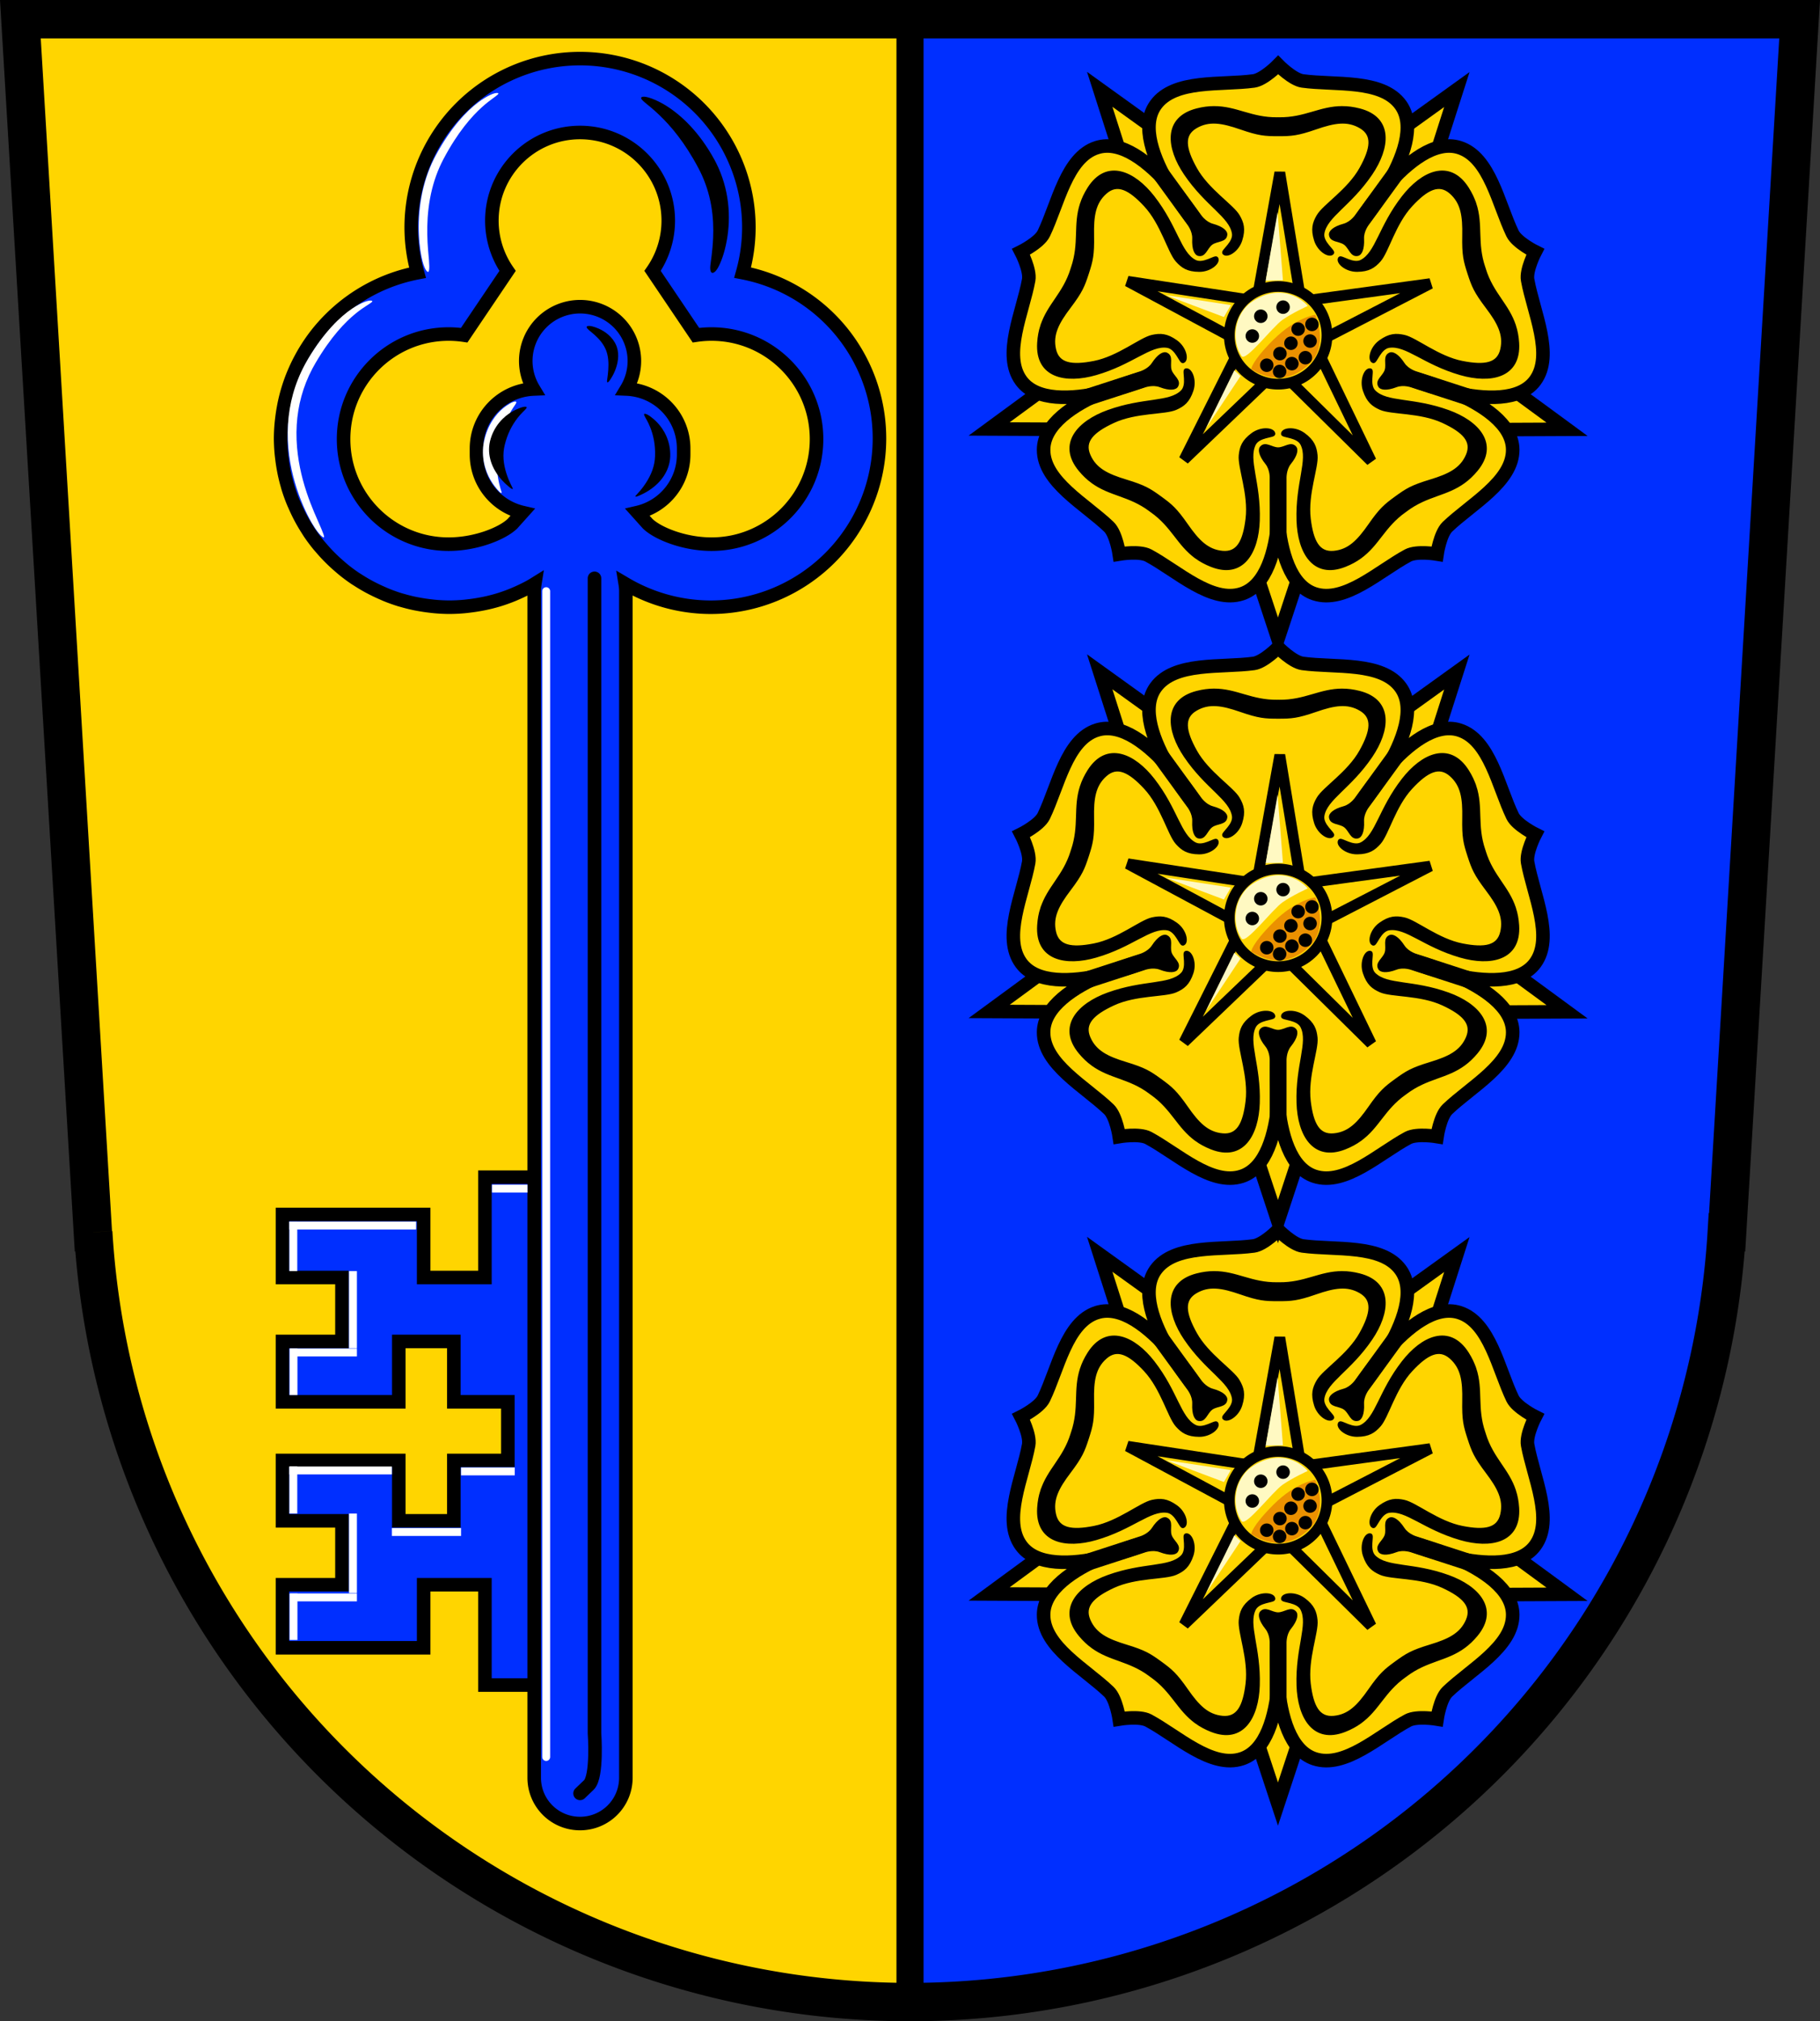 <?xml version="1.0" encoding="UTF-8" standalone="no"?>
<!-- Created with Inkscape (http://www.inkscape.org/) -->

<svg
   width="161.233mm"
   height="179.057mm"
   viewBox="0 0 161.233 179.057"
   version="1.1"
   id="svg6932"
   inkscape:version="1.2.2 (732a01da63, 2022-12-09)"
   sodipodi:docname="DEU Greußenheim COA.svg"
   xmlns:inkscape="http://www.inkscape.org/namespaces/inkscape"
   xmlns:sodipodi="http://sodipodi.sourceforge.net/DTD/sodipodi-0.dtd"
   xmlns="http://www.w3.org/2000/svg"
   xmlns:svg="http://www.w3.org/2000/svg">
  <rect x="0" y="0" width="161.233" height="179.057" fill="#333333" stroke="none"/>
  <sodipodi:namedview
     id="namedview6934"
     pagecolor="#ffffff"
     bordercolor="#666666"
     borderopacity="1.0"
     inkscape:showpageshadow="2"
     inkscape:pageopacity="0.0"
     inkscape:pagecheckerboard="0"
     inkscape:deskcolor="#d1d1d1"
     inkscape:document-units="mm"
     showgrid="false"
     inkscape:zoom="0.81812187"
     inkscape:cx="304.35563"
     inkscape:cy="339.19152"
     inkscape:current-layer="layer1" />
  <defs
     id="defs6929">
    <inkscape:path-effect
       effect="powerstroke"
       id="path-effect12102"
       is_visible="true"
       lpeversion="1"
       offset_points="0.251,0.284 | 1.019,0.802 | 1.8,0.35"
       not_jump="false"
       sort_points="true"
       interpolator_type="CentripetalCatmullRom"
       interpolator_beta="0.2"
       start_linecap_type="zerowidth"
       linejoin_type="round"
       miter_limit="4"
       scale_width="1"
       end_linecap_type="zerowidth" />
    <inkscape:path-effect
       effect="powerstroke"
       id="path-effect12106"
       is_visible="true"
       lpeversion="1"
       offset_points="0.323,0.234 | 1.023,0.498 | 1.74,0.146"
       not_jump="false"
       sort_points="true"
       interpolator_type="CentripetalCatmullRom"
       interpolator_beta="0.2"
       start_linecap_type="zerowidth"
       linejoin_type="round"
       miter_limit="4"
       scale_width="1"
       end_linecap_type="zerowidth" />
    <inkscape:path-effect
       effect="powerstroke"
       id="path-effect12112"
       is_visible="true"
       lpeversion="1"
       offset_points="0.323,0.234 | 1.005,0.672 | 1.74,0.146"
       not_jump="false"
       sort_points="true"
       interpolator_type="CentripetalCatmullRom"
       interpolator_beta="0.2"
       start_linecap_type="zerowidth"
       linejoin_type="round"
       miter_limit="4"
       scale_width="1"
       end_linecap_type="zerowidth" />
    <inkscape:path-effect
       effect="powerstroke"
       id="path-effect1345"
       is_visible="true"
       lpeversion="1"
       offset_points="0.323,0.234 | 1.005,0.672 | 1.74,0.146"
       not_jump="false"
       sort_points="true"
       interpolator_type="CentripetalCatmullRom"
       interpolator_beta="0.2"
       start_linecap_type="zerowidth"
       linejoin_type="round"
       miter_limit="4"
       scale_width="1"
       end_linecap_type="zerowidth" />
    <inkscape:path-effect
       effect="powerstroke"
       id="path-effect12118"
       is_visible="true"
       lpeversion="1"
       offset_points="0.323,0.234 | 1.005,0.672 | 1.74,0.146"
       not_jump="false"
       sort_points="true"
       interpolator_type="CentripetalCatmullRom"
       interpolator_beta="0.2"
       start_linecap_type="zerowidth"
       linejoin_type="round"
       miter_limit="4"
       scale_width="1"
       end_linecap_type="zerowidth" />
    <inkscape:path-effect
       effect="powerstroke"
       id="path-effect12181"
       is_visible="true"
       lpeversion="1"
       offset_points="0.297,0.191 | 1.022,0.38 | 1.737,0.291"
       not_jump="false"
       sort_points="true"
       interpolator_type="CentripetalCatmullRom"
       interpolator_beta="0.2"
       start_linecap_type="zerowidth"
       linejoin_type="round"
       miter_limit="4"
       scale_width="1"
       end_linecap_type="zerowidth" />
    <inkscape:path-effect
       effect="powerstroke"
       id="path-effect12187"
       is_visible="true"
       lpeversion="1"
       offset_points="0.297,0.191 | 1.022,0.38 | 1.737,0.291"
       not_jump="false"
       sort_points="true"
       interpolator_type="CentripetalCatmullRom"
       interpolator_beta="0.2"
       start_linecap_type="zerowidth"
       linejoin_type="round"
       miter_limit="4"
       scale_width="1"
       end_linecap_type="zerowidth" />
  </defs>
  <g
     inkscape:label="Ebene 1"
     inkscape:groupmode="layer"
     id="layer1"
     transform="translate(245.477,143.643)">
    <g
       id="g6591"
       transform="translate(-265.066,-202.35)">
      <path
         id="path5096"
         style="fill:#002fff;fill-opacity:1;stroke:none;stroke-width:3.4;stroke-linecap:butt;stroke-dasharray:none;stroke-opacity:1"
         d="m 21.394,60.407 6.421,107.463 h 0.033 a 72.52,72.52 0 0 0 72.358,68.194 72.52,72.52 0 0 0 72.357,-68.194 h 0.033 l 6.421,-107.463 h -78.812 z" />
      <path
         id="rect5415"
         style="fill:#ffd500;fill-opacity:1;stroke:none;stroke-width:2.4;stroke-linecap:butt;stroke-dasharray:none;stroke-opacity:1"
         d="m 21.394,60.407 6.421,107.463 h 0.033 a 72.52,72.52 0 0 0 72.357,68.194 V 60.407 Z" />
      <path
         id="path6110"
         style="fill:none;fill-opacity:1;stroke:#000000;stroke-width:3.4;stroke-linecap:butt;stroke-dasharray:none;stroke-opacity:1"
         d="m 21.394,60.407 6.421,107.463 h 0.033 a 72.52,72.52 0 0 0 72.358,68.194 72.52,72.52 0 0 0 72.357,-68.194 h 0.033 l 6.421,-107.463 h -78.812 z" />
      <path
         style="fill:none;fill-opacity:1;stroke:#000000;stroke-width:2.4;stroke-linecap:butt;stroke-dasharray:none;stroke-opacity:1"
         d="m 100.206,60.407 2.6e-4,175.657"
         id="path6166" />
      <g
         id="g6441"
         transform="translate(176.195,-0.037)">
        <g
           id="g11101"
           transform="translate(-383.636,-107.637)">
          <g
             id="g11061">
            <path
               id="path10874"
               style="fill:#ffd500;fill-opacity:1;stroke:#000000;stroke-width:1.2;stroke-dasharray:none"
               d="m 340.231,212.539 v 0.018 l -2.857,1.736 2.871,8.699 2.872,-8.699 -2.857,-1.736 v -0.018 l -0.015,0.009 z"
               sodipodi:nodetypes="ccccccccc"
               inkscape:transform-center-x="0.014419086"
               inkscape:transform-center-y="21.687945" />
            <path
               id="path10987"
               style="fill:#ffd500;fill-opacity:1;stroke:#000000;stroke-width:1.2;stroke-dasharray:none"
               d="m 324.595,201.137 -0.017,0.005 -2.534,-2.18 -7.386,5.419 9.161,0.043 0.768,-3.254 0.017,-0.005 -0.013,-0.011 z"
               sodipodi:nodetypes="ccccccccc"
               inkscape:transform-center-x="20.628739"
               inkscape:transform-center-y="5.614685" />
            <path
               id="path10989"
               style="fill:#ffd500;fill-opacity:1;stroke:#000000;stroke-width:1.2;stroke-dasharray:none"
               d="m 330.608,182.743 -0.01,-0.014 1.291,-3.084 -7.436,-5.35 2.79,8.726 3.332,-0.275 0.01,0.014 0.006,-0.016 z"
               sodipodi:nodetypes="ccccccccc"
               inkscape:transform-center-x="12.089704"
               inkscape:transform-center-y="-17.42012" />
            <path
               id="path10991"
               style="fill:#ffd500;fill-opacity:1;stroke:#000000;stroke-width:1.2;stroke-dasharray:none"
               d="m 349.959,182.778 0.011,-0.014 3.332,0.274 2.79,-8.725 -7.436,5.35 1.291,3.084 -0.011,0.014 0.017,8.3e-4 z"
               sodipodi:nodetypes="ccccccccc"
               inkscape:transform-center-x="-12.113736"
               inkscape:transform-center-y="-17.402625" />
            <path
               id="path10993"
               style="fill:#ffd500;fill-opacity:1;stroke:#000000;stroke-width:1.2;stroke-dasharray:none"
               d="m 355.907,201.193 0.017,0.006 0.769,3.253 9.161,-0.042 -7.386,-5.419 -2.534,2.181 -0.017,-0.006 0.004,0.016 z"
               sodipodi:nodetypes="ccccccccc"
               inkscape:transform-center-x="-20.619566"
               inkscape:transform-center-y="5.643105" />
          </g>
          <g
             id="g10872">
            <g
               id="g1376">
              <path
                 style="fill:#ffd500;fill-opacity:1;stroke:#000000;stroke-width:1.2;stroke-linecap:butt;stroke-dasharray:none"
                 d="m 324.202,179.456 c -2.698,0.861 -3.444,5.001 -4.705,7.61 -0.394,0.815 -2.015,1.62 -2.015,1.62 0,0 0.838,1.604 0.678,2.495 -0.513,2.852 -2.343,6.64 -0.666,8.922 2.698,3.672 12.507,-0.682 12.507,-0.682 0,0 -10.495,2.243 -10.519,6.799 -0.015,2.832 3.692,4.821 5.783,6.827 0.653,0.627 0.918,2.417 0.918,2.417 0,0 1.784,-0.302 2.582,0.126 2.554,1.369 5.591,4.28 8.28,3.391 4.326,-1.431 3.216,-12.106 3.216,-12.106 0,0 -1.11,10.674 3.216,12.106 2.689,0.889 5.726,-2.021 8.28,-3.391 0.798,-0.428 2.582,-0.126 2.582,-0.126 0,0 0.264,-1.79 0.918,-2.417 2.091,-2.006 5.798,-3.995 5.783,-6.827 -0.024,-4.557 -10.519,-6.799 -10.519,-6.799 0,0 9.809,4.354 12.507,0.682 1.677,-2.282 -0.153,-6.07 -0.666,-8.922 -0.16,-0.891 0.678,-2.495 0.678,-2.495 0,0 -1.621,-0.804 -2.015,-1.62 -1.261,-2.609 -2.008,-6.749 -4.706,-7.61 -4.341,-1.385 -9.717,7.903 -9.717,7.903 0,0 7.172,-7.983 4.514,-11.684 -1.652,-2.3 -5.82,-1.73 -8.691,-2.124 -0.897,-0.123 -2.163,-1.416 -2.163,-1.416 0,0 -1.266,1.293 -2.163,1.416 -2.871,0.393 -7.039,-0.176 -8.691,2.124 -2.659,3.701 4.514,11.684 4.514,11.684 0,0 -5.376,-9.288 -9.717,-7.903 z"
                 id="path1196"
                 sodipodi:nodetypes="sscsscsscsscsscsscsscsscsscsscs"
                 inkscape:transform-center-y="-5.6416352"
                 inkscape:transform-center-x="14.899626" />
              <path
                 style="fill:#000000;stroke:none;stroke-width:0.05;stroke-linecap:butt;stroke-dasharray:none"
                 d="m 339.515,214.933 v -6.146 c 0,0 0.043,-0.773 -0.383,-1.303 -0.602,-0.748 -0.697,-1.302 -0.452,-1.562 0.459,-0.487 1.023,0.088 1.579,0.088 0.556,0 1.12,-0.575 1.579,-0.088 0.245,0.26 0.15,0.814 -0.452,1.562 -0.425,0.529 -0.383,1.303 -0.383,1.303 v 6.146 z"
                 id="path1266"
                 sodipodi:nodetypes="ccsscssccc"
                 inkscape:transform-center-y="14.243994" />
              <path
                 style="fill:#000000;stroke:none;stroke-width:0.05;stroke-linecap:butt;stroke-dasharray:none"
                 d="m 322.106,201.202 5.845,-1.899 c 0,0 0.749,-0.198 1.121,-0.766 0.526,-0.803 1.023,-1.065 1.346,-0.912 0.605,0.286 0.232,1 0.404,1.529 0.172,0.529 0.893,0.888 0.572,1.474 -0.171,0.313 -0.727,0.394 -1.625,0.053 -0.635,-0.241 -1.357,0.039 -1.357,0.039 l -5.845,1.899 z"
                 id="path1270"
                 sodipodi:nodetypes="ccsscssccc"
                 inkscape:transform-center-y="4.0144316"
                 inkscape:transform-center-x="13.470256" />
              <path
                 style="fill:#000000;stroke:none;stroke-width:0.05;stroke-linecap:butt;stroke-dasharray:none"
                 d="m 329.785,180.401 3.612,4.972 c 0,0 0.42,0.651 1.075,0.829 0.926,0.252 1.329,0.644 1.283,0.998 -0.085,0.663 -0.879,0.53 -1.329,0.857 -0.45,0.327 -0.568,1.123 -1.225,0.999 -0.351,-0.066 -0.599,-0.57 -0.553,-1.529 0.033,-0.678 -0.456,-1.279 -0.456,-1.279 l -3.612,-4.972 z"
                 id="path1272"
                 sodipodi:nodetypes="ccsscssccc"
                 inkscape:transform-center-y="-11.351065"
                 inkscape:transform-center-x="8.0906954" />
              <path
                 style="fill:#000000;stroke:none;stroke-width:0.05;stroke-linecap:butt;stroke-dasharray:none"
                 d="m 351.94,181.276 -3.612,4.972 c 0,0 -0.489,0.6 -0.456,1.279 0.047,0.959 -0.202,1.463 -0.553,1.529 -0.657,0.124 -0.775,-0.673 -1.225,-0.999 -0.45,-0.327 -1.244,-0.193 -1.329,-0.857 -0.045,-0.354 0.357,-0.746 1.283,-0.998 0.655,-0.178 1.075,-0.829 1.075,-0.829 l 3.612,-4.972 z"
                 id="path1274"
                 sodipodi:nodetypes="ccsscssccc"
                 inkscape:transform-center-y="-11.351063"
                 inkscape:transform-center-x="-8.0907036" />
              <path
                 style="fill:#000000;stroke:none;stroke-width:0.05;stroke-linecap:butt;stroke-dasharray:none"
                 d="m 357.954,202.618 -5.845,-1.899 c 0,0 -0.722,-0.28 -1.357,-0.039 -0.897,0.341 -1.454,0.26 -1.625,-0.053 -0.321,-0.587 0.4,-0.945 0.572,-1.474 0.172,-0.529 -0.201,-1.243 0.404,-1.529 0.323,-0.153 0.82,0.109 1.346,0.912 0.372,0.568 1.121,0.766 1.121,0.766 l 5.845,1.899 z"
                 id="path1276"
                 sodipodi:nodetypes="ccsscssccc"
                 inkscape:transform-center-y="4.0144382"
                 inkscape:transform-center-x="-13.470264" />
            </g>
            <path
               id="path1432"
               style="fill:#000000;stroke:#000000;stroke-width:0.25;stroke-linecap:butt;stroke-dasharray:none"
               d="m 334.558,175.906 c -0.458,0.003 -0.949,0.061 -1.494,0.202 -2.91,0.747 -2.582,3.384 -1.032,5.67 1.887,2.784 3.993,3.732 4.257,5.263 0.143,0.829 -0.982,1.55 -0.86,1.752 0.25,0.362 1.224,-0.167 1.53,-1.14 0.306,-0.973 0.145,-1.516 -0.221,-2.146 -0.533,-0.917 -2.718,-2.26 -3.792,-4.19 -0.994,-1.787 -1.16,-2.981 0.008,-3.676 1.168,-0.695 2.352,-0.479 3.977,0.084 1.631,0.565 2.154,0.596 3.331,0.597 1.176,-4.5e-4 1.699,-0.032 3.331,-0.597 1.625,-0.563 2.809,-0.779 3.977,-0.084 1.168,0.695 1.002,1.889 0.008,3.676 -1.074,1.93 -3.259,3.273 -3.792,4.19 -0.366,0.63 -0.527,1.172 -0.221,2.146 0.306,0.973 1.279,1.501 1.53,1.14 0.122,-0.202 -1.004,-0.922 -0.86,-1.752 0.264,-1.531 2.371,-2.48 4.257,-5.263 1.549,-2.286 1.878,-4.923 -1.032,-5.67 -0.546,-0.14 -1.037,-0.199 -1.494,-0.202 v 5.2e-4 c -1.983,-0.013 -3.323,1.02 -5.623,0.988 -0.026,-0.001 -0.052,-0.002 -0.079,-0.003 -0.026,6.7e-4 -0.052,0.002 -0.079,0.003 -2.301,0.032 -3.641,-1.001 -5.623,-0.988 z"
               inkscape:transform-center-x="0.00020831902"
               inkscape:transform-center-y="-13.679685" />
            <path
               id="path1511"
               style="fill:#000000;stroke:#000000;stroke-width:0.25;stroke-linecap:butt;stroke-dasharray:none"
               d="m 357.691,184.427 c -0.144,-0.434 -0.352,-0.883 -0.653,-1.359 -1.61,-2.537 -4.016,-1.41 -5.711,0.77 -2.064,2.654 -2.316,4.951 -3.69,5.675 -0.745,0.393 -1.777,-0.455 -1.932,-0.277 -0.266,0.35 0.537,1.112 1.557,1.102 1.02,-0.01 1.486,-0.331 1.972,-0.873 0.708,-0.79 1.309,-3.283 2.813,-4.901 1.393,-1.498 2.476,-2.024 3.498,-1.128 1.022,0.896 1.182,2.089 1.149,3.808 -0.033,1.726 0.099,2.233 0.462,3.352 0.364,1.119 0.556,1.606 1.597,2.983 1.037,1.372 1.609,2.431 1.309,3.757 -0.3,1.326 -1.487,1.536 -3.493,1.143 -2.168,-0.425 -4.12,-2.088 -5.156,-2.311 -0.712,-0.153 -1.278,-0.139 -2.109,0.453 -0.831,0.592 -1.033,1.681 -0.612,1.807 0.23,0.053 0.567,-1.24 1.4,-1.36 1.538,-0.222 3.091,1.488 6.321,2.422 2.653,0.767 5.262,0.265 5.073,-2.734 -0.035,-0.562 -0.132,-1.048 -0.27,-1.484 l -4.9e-4,1.6e-4 c -0.601,-1.889 -1.997,-2.845 -2.677,-5.043 -0.007,-0.025 -0.014,-0.05 -0.021,-0.076 -0.009,-0.025 -0.018,-0.049 -0.027,-0.074 -0.741,-2.178 -0.174,-3.772 -0.798,-5.654 z"
               inkscape:transform-center-x="-13.312889"
               inkscape:transform-center-y="-5.3734741" />
            <path
               id="path1513"
               style="fill:#000000;stroke:#000000;stroke-width:0.25;stroke-linecap:butt;stroke-dasharray:none"
               d="m 356.735,209.06 c 0.368,-0.271 0.732,-0.607 1.091,-1.041 1.915,-2.315 0.1,-4.255 -2.497,-5.194 -3.162,-1.143 -5.424,-0.673 -6.538,-1.756 -0.603,-0.587 -0.116,-1.831 -0.334,-1.923 -0.415,-0.145 -0.892,0.854 -0.567,1.821 0.325,0.967 0.774,1.311 1.44,1.606 0.97,0.429 3.527,0.231 5.53,1.161 1.855,0.862 2.69,1.729 2.154,2.978 -0.536,1.249 -1.621,1.77 -3.267,2.27 -1.652,0.502 -2.093,0.784 -3.045,1.475 -0.951,0.692 -1.356,1.025 -2.344,2.441 -0.984,1.41 -1.815,2.281 -3.168,2.405 -1.354,0.124 -1.921,-0.939 -2.167,-2.969 -0.266,-2.193 0.713,-4.563 0.605,-5.618 -0.074,-0.724 -0.263,-1.258 -1.082,-1.866 -0.82,-0.608 -1.918,-0.463 -1.908,-0.023 0.02,0.235 1.354,0.156 1.726,0.912 0.686,1.394 -0.46,3.4 -0.35,6.76 0.09,2.76 1.374,5.086 4.168,3.98 0.524,-0.207 0.956,-0.449 1.328,-0.715 l -3e-4,-4.1e-4 c 1.611,-1.155 2.089,-2.778 3.969,-4.105 0.022,-0.014 0.043,-0.029 0.065,-0.044 0.021,-0.016 0.041,-0.033 0.062,-0.049 1.843,-1.378 3.534,-1.331 5.13,-2.506 z"
               inkscape:transform-center-x="-9.3699558"
               inkscape:transform-center-y="11.860083" />
            <path
               id="path1515"
               style="fill:#000000;stroke:#000000;stroke-width:0.25;stroke-linecap:butt;stroke-dasharray:none"
               d="m 333.012,215.764 c 0.372,0.266 0.804,0.508 1.328,0.715 2.794,1.106 4.078,-1.22 4.168,-3.98 0.11,-3.361 -1.036,-5.366 -0.35,-6.76 0.372,-0.755 1.706,-0.676 1.726,-0.912 0.01,-0.44 -1.088,-0.584 -1.908,0.023 -0.819,0.608 -1.008,1.141 -1.082,1.866 -0.108,1.055 0.871,3.426 0.605,5.618 -0.246,2.03 -0.813,3.093 -2.167,2.969 -1.354,-0.124 -2.184,-0.995 -3.168,-2.405 -0.988,-1.416 -1.392,-1.749 -2.344,-2.441 -0.952,-0.691 -1.394,-0.973 -3.045,-1.475 -1.646,-0.5 -2.73,-1.021 -3.267,-2.27 -0.536,-1.249 0.3,-2.117 2.154,-2.978 2.003,-0.931 4.56,-0.732 5.53,-1.161 0.666,-0.294 1.115,-0.639 1.44,-1.606 0.325,-0.967 -0.152,-1.967 -0.567,-1.821 -0.217,0.092 0.27,1.336 -0.334,1.923 -1.114,1.083 -3.375,0.613 -6.538,1.756 -2.597,0.939 -4.413,2.879 -2.497,5.194 0.359,0.434 0.722,0.77 1.091,1.041 l 2.9e-4,-4.1e-4 c 1.597,1.175 3.288,1.128 5.13,2.506 0.02,0.016 0.041,0.032 0.062,0.049 0.022,0.015 0.044,0.029 0.065,0.044 1.88,1.326 2.357,2.949 3.969,4.105 z"
               inkscape:transform-center-x="9.3696128"
               inkscape:transform-center-y="11.860343" />
            <path
               id="path1517"
               style="fill:#000000;stroke:#000000;stroke-width:0.25;stroke-linecap:butt;stroke-dasharray:none"
               d="m 319.306,195.273 c -0.139,0.436 -0.235,0.921 -0.27,1.484 -0.189,2.999 2.421,3.501 5.073,2.734 3.23,-0.934 4.783,-2.644 6.321,-2.422 0.833,0.12 1.17,1.413 1.4,1.36 0.421,-0.126 0.22,-1.215 -0.612,-1.807 -0.831,-0.592 -1.397,-0.606 -2.109,-0.453 -1.037,0.223 -2.989,1.887 -5.156,2.311 -2.007,0.393 -3.193,0.182 -3.493,-1.143 -0.3,-1.326 0.271,-2.385 1.309,-3.756 1.041,-1.377 1.233,-1.865 1.597,-2.983 0.363,-1.119 0.494,-1.626 0.462,-3.352 -0.033,-1.72 0.127,-2.912 1.149,-3.808 1.022,-0.896 2.106,-0.369 3.498,1.128 1.504,1.618 2.106,4.11 2.813,4.901 0.486,0.542 0.952,0.864 1.972,0.873 1.02,0.01 1.823,-0.753 1.557,-1.102 -0.155,-0.178 -1.187,0.67 -1.932,0.277 -1.374,-0.725 -1.626,-3.021 -3.69,-5.675 -1.695,-2.18 -4.102,-3.307 -5.711,-0.77 -0.302,0.476 -0.509,0.925 -0.653,1.359 l 4.8e-4,1.4e-4 c -0.625,1.882 -0.057,3.475 -0.798,5.654 -0.009,0.024 -0.018,0.049 -0.027,0.074 -0.007,0.025 -0.014,0.051 -0.021,0.076 -0.681,2.198 -2.077,3.153 -2.677,5.043 z"
               inkscape:transform-center-x="13.313019"
               inkscape:transform-center-y="-5.3730699" />
            <path
               sodipodi:type="star"
               style="fill:none;stroke:#000000;stroke-width:0.712;stroke-dasharray:none"
               id="path856"
               inkscape:flatsided="false"
               sodipodi:sides="5"
               sodipodi:cx="397.83527"
               sodipodi:cy="208.90677"
               sodipodi:r1="10.5594"
               sodipodi:r2="2.5047593"
               sodipodi:arg1="0.78539816"
               sodipodi:arg2="1.4137167"
               inkscape:rounded="0"
               inkscape:randomized="0"
               d="m 405.302,216.373 -7.075,-4.993 -5.186,6.935 2.562,-8.271 -8.198,-2.789 8.658,-0.119 0.119,-8.658 2.789,8.198 8.271,-2.562 -6.935,5.186 z"
               inkscape:transform-center-x="-0.034352847"
               inkscape:transform-center-y="-1.3133452"
               transform="matrix(1.317,0.219,-0.219,1.317,-137.897,-166.498)" />
            <circle
               style="fill:#ffd500;fill-opacity:1;stroke:#000000;stroke-width:0.95;stroke-linecap:round;stroke-dasharray:none"
               id="path914"
               cx="340.26"
               cy="196.086"
               r="4.326" />
            <path
               style="fill:#eb9100;fill-opacity:1;stroke:none;stroke-width:0.95;stroke-dasharray:none"
               d="m 337.875,199.082 c 0,0 0,-0.64 1.974,-2.614 1.974,-1.974 3.699,-2.197 3.699,-2.197 0,0 1.218,2.651 -0.487,4.324 -1.516,1.488 -2.989,1.363 -3.824,1.112 -0.834,-0.25 -1.363,-0.626 -1.363,-0.626 z"
               id="path6310"
               sodipodi:nodetypes="cscssc" />
            <path
               style="fill:#fff9c2;fill-opacity:1;stroke:none;stroke-width:0.95;stroke-dasharray:none"
               d="m 342.882,193.486 c 0,0 -1.885,-2.31 -4.834,-0.442 -1.723,1.091 -1.95,3.542 -1.026,4.879 0.369,0.534 2.726,-2.584 3.631,-3.213 0.905,-0.629 2.229,-1.224 2.229,-1.224 z"
               id="path7068"
               sodipodi:nodetypes="csssc" />
            <circle
               style="fill:#000000;fill-opacity:1;stroke:none;stroke-width:0.95;stroke-dasharray:none"
               id="path4899"
               cx="340.697"
               cy="193.59"
               r="0.598" />
            <circle
               style="fill:#000000;fill-opacity:1;stroke:none;stroke-width:0.95;stroke-dasharray:none"
               id="circle5005"
               cx="337.972"
               cy="196.148"
               r="0.598" />
            <circle
               style="fill:#000000;fill-opacity:1;stroke:none;stroke-width:0.95;stroke-dasharray:none"
               id="circle5007"
               cx="338.723"
               cy="194.396"
               r="0.598" />
            <circle
               style="fill:#000000;fill-opacity:1;stroke:none;stroke-width:0.95;stroke-dasharray:none"
               id="circle5011"
               cx="339.251"
               cy="198.734"
               r="0.598" />
            <circle
               style="fill:#000000;fill-opacity:1;stroke:none;stroke-width:0.95;stroke-dasharray:none"
               id="circle5013"
               cx="340.419"
               cy="197.705"
               r="0.598" />
            <circle
               style="fill:#000000;fill-opacity:1;stroke:none;stroke-width:0.95;stroke-dasharray:none"
               id="circle5015"
               cx="341.393"
               cy="196.788"
               r="0.598" />
            <circle
               style="fill:#000000;fill-opacity:1;stroke:none;stroke-width:0.95;stroke-dasharray:none"
               id="circle5017"
               cx="341.476"
               cy="198.595"
               r="0.598" />
            <circle
               style="fill:#000000;fill-opacity:1;stroke:none;stroke-width:0.95;stroke-dasharray:none"
               id="circle5019"
               cx="342.672"
               cy="198.067"
               r="0.598" />
            <circle
               style="fill:#000000;fill-opacity:1;stroke:none;stroke-width:0.95;stroke-dasharray:none"
               id="circle5021"
               cx="343.089"
               cy="196.593"
               r="0.598" />
            <circle
               style="fill:#000000;fill-opacity:1;stroke:none;stroke-width:0.95;stroke-dasharray:none"
               id="circle5023"
               cx="342.032"
               cy="195.536"
               r="0.598" />
            <circle
               style="fill:#000000;fill-opacity:1;stroke:none;stroke-width:0.95;stroke-dasharray:none"
               id="circle5025"
               cx="343.256"
               cy="195.119"
               r="0.598" />
            <circle
               style="fill:#000000;fill-opacity:1;stroke:none;stroke-width:0.95;stroke-dasharray:none"
               id="circle5027"
               cx="340.391"
               cy="199.29"
               r="0.598" />
            <path
               style="fill:#fff9c2;fill-opacity:1;stroke:none;stroke-width:0.95;stroke-dasharray:none"
               d="m 339.154,191.24 1.057,-6.062 0.473,6.034 z"
               id="path10796" />
            <path
               style="fill:#fff9c2;fill-opacity:1;stroke:none;stroke-width:0.95;stroke-dasharray:none"
               d="m 336.067,193.409 -5.784,-0.89 5.172,1.947 z"
               id="path10798" />
            <path
               style="fill:#fff9c2;fill-opacity:1;stroke:none;stroke-width:0.95;stroke-dasharray:none"
               d="m 336.373,199.193 -2.503,5.117 3.059,-4.616 z"
               id="path10800" />
          </g>
        </g>
        <g
           id="g6244"
           transform="translate(-383.636,-4.435)">
          <g
             id="g6178">
            <path
               id="path6168"
               style="fill:#ffd500;fill-opacity:1;stroke:#000000;stroke-width:1.2;stroke-dasharray:none"
               d="m 340.231,212.539 v 0.018 l -2.857,1.736 2.871,8.699 2.872,-8.699 -2.857,-1.736 v -0.018 l -0.015,0.009 z"
               sodipodi:nodetypes="ccccccccc"
               inkscape:transform-center-x="0.014419086"
               inkscape:transform-center-y="21.687945" />
            <path
               id="path6170"
               style="fill:#ffd500;fill-opacity:1;stroke:#000000;stroke-width:1.2;stroke-dasharray:none"
               d="m 324.595,201.137 -0.017,0.005 -2.534,-2.18 -7.386,5.419 9.161,0.043 0.768,-3.254 0.017,-0.005 -0.013,-0.011 z"
               sodipodi:nodetypes="ccccccccc"
               inkscape:transform-center-x="20.628739"
               inkscape:transform-center-y="5.614685" />
            <path
               id="path6172"
               style="fill:#ffd500;fill-opacity:1;stroke:#000000;stroke-width:1.2;stroke-dasharray:none"
               d="m 330.608,182.743 -0.01,-0.014 1.291,-3.084 -7.436,-5.35 2.79,8.726 3.332,-0.275 0.01,0.014 0.006,-0.016 z"
               sodipodi:nodetypes="ccccccccc"
               inkscape:transform-center-x="12.089704"
               inkscape:transform-center-y="-17.42012" />
            <path
               id="path6174"
               style="fill:#ffd500;fill-opacity:1;stroke:#000000;stroke-width:1.2;stroke-dasharray:none"
               d="m 349.959,182.778 0.011,-0.014 3.332,0.274 2.79,-8.725 -7.436,5.35 1.291,3.084 -0.011,0.014 0.017,8.3e-4 z"
               sodipodi:nodetypes="ccccccccc"
               inkscape:transform-center-x="-12.113736"
               inkscape:transform-center-y="-17.402625" />
            <path
               id="path6176"
               style="fill:#ffd500;fill-opacity:1;stroke:#000000;stroke-width:1.2;stroke-dasharray:none"
               d="m 355.907,201.193 0.017,0.006 0.769,3.253 9.161,-0.042 -7.386,-5.419 -2.534,2.181 -0.017,-0.006 0.004,0.016 z"
               sodipodi:nodetypes="ccccccccc"
               inkscape:transform-center-x="-20.619566"
               inkscape:transform-center-y="5.643105" />
          </g>
          <g
             id="g6242">
            <g
               id="g6192">
              <path
                 style="fill:#ffd500;fill-opacity:1;stroke:#000000;stroke-width:1.2;stroke-linecap:butt;stroke-dasharray:none"
                 d="m 324.202,179.456 c -2.698,0.861 -3.444,5.001 -4.705,7.61 -0.394,0.815 -2.015,1.62 -2.015,1.62 0,0 0.838,1.604 0.678,2.495 -0.513,2.852 -2.343,6.64 -0.666,8.922 2.698,3.672 12.507,-0.682 12.507,-0.682 0,0 -10.495,2.243 -10.519,6.799 -0.015,2.832 3.692,4.821 5.783,6.827 0.653,0.627 0.918,2.417 0.918,2.417 0,0 1.784,-0.302 2.582,0.126 2.554,1.369 5.591,4.28 8.28,3.391 4.326,-1.431 3.216,-12.106 3.216,-12.106 0,0 -1.11,10.674 3.216,12.106 2.689,0.889 5.726,-2.021 8.28,-3.391 0.798,-0.428 2.582,-0.126 2.582,-0.126 0,0 0.264,-1.79 0.918,-2.417 2.091,-2.006 5.798,-3.995 5.783,-6.827 -0.024,-4.557 -10.519,-6.799 -10.519,-6.799 0,0 9.809,4.354 12.507,0.682 1.677,-2.282 -0.153,-6.07 -0.666,-8.922 -0.16,-0.891 0.678,-2.495 0.678,-2.495 0,0 -1.621,-0.804 -2.015,-1.62 -1.261,-2.609 -2.008,-6.749 -4.706,-7.61 -4.341,-1.385 -9.717,7.903 -9.717,7.903 0,0 7.172,-7.983 4.514,-11.684 -1.652,-2.3 -5.82,-1.73 -8.691,-2.124 -0.897,-0.123 -2.163,-1.416 -2.163,-1.416 0,0 -1.266,1.293 -2.163,1.416 -2.871,0.393 -7.039,-0.176 -8.691,2.124 -2.659,3.701 4.514,11.684 4.514,11.684 0,0 -5.376,-9.288 -9.717,-7.903 z"
                 id="path6180"
                 sodipodi:nodetypes="sscsscsscsscsscsscsscsscsscsscs"
                 inkscape:transform-center-y="-5.6416352"
                 inkscape:transform-center-x="14.899626" />
              <path
                 style="fill:#000000;stroke:none;stroke-width:0.05;stroke-linecap:butt;stroke-dasharray:none"
                 d="m 339.515,214.933 v -6.146 c 0,0 0.043,-0.773 -0.383,-1.303 -0.602,-0.748 -0.697,-1.302 -0.452,-1.562 0.459,-0.487 1.023,0.088 1.579,0.088 0.556,0 1.12,-0.575 1.579,-0.088 0.245,0.26 0.15,0.814 -0.452,1.562 -0.425,0.529 -0.383,1.303 -0.383,1.303 v 6.146 z"
                 id="path6182"
                 sodipodi:nodetypes="ccsscssccc"
                 inkscape:transform-center-y="14.243994" />
              <path
                 style="fill:#000000;stroke:none;stroke-width:0.05;stroke-linecap:butt;stroke-dasharray:none"
                 d="m 322.106,201.202 5.845,-1.899 c 0,0 0.749,-0.198 1.121,-0.766 0.526,-0.803 1.023,-1.065 1.346,-0.912 0.605,0.286 0.232,1 0.404,1.529 0.172,0.529 0.893,0.888 0.572,1.474 -0.171,0.313 -0.727,0.394 -1.625,0.053 -0.635,-0.241 -1.357,0.039 -1.357,0.039 l -5.845,1.899 z"
                 id="path6184"
                 sodipodi:nodetypes="ccsscssccc"
                 inkscape:transform-center-y="4.0144316"
                 inkscape:transform-center-x="13.470256" />
              <path
                 style="fill:#000000;stroke:none;stroke-width:0.05;stroke-linecap:butt;stroke-dasharray:none"
                 d="m 329.785,180.401 3.612,4.972 c 0,0 0.42,0.651 1.075,0.829 0.926,0.252 1.329,0.644 1.283,0.998 -0.085,0.663 -0.879,0.53 -1.329,0.857 -0.45,0.327 -0.568,1.123 -1.225,0.999 -0.351,-0.066 -0.599,-0.57 -0.553,-1.529 0.033,-0.678 -0.456,-1.279 -0.456,-1.279 l -3.612,-4.972 z"
                 id="path6186"
                 sodipodi:nodetypes="ccsscssccc"
                 inkscape:transform-center-y="-11.351065"
                 inkscape:transform-center-x="8.0906954" />
              <path
                 style="fill:#000000;stroke:none;stroke-width:0.05;stroke-linecap:butt;stroke-dasharray:none"
                 d="m 351.94,181.276 -3.612,4.972 c 0,0 -0.489,0.6 -0.456,1.279 0.047,0.959 -0.202,1.463 -0.553,1.529 -0.657,0.124 -0.775,-0.673 -1.225,-0.999 -0.45,-0.327 -1.244,-0.193 -1.329,-0.857 -0.045,-0.354 0.357,-0.746 1.283,-0.998 0.655,-0.178 1.075,-0.829 1.075,-0.829 l 3.612,-4.972 z"
                 id="path6188"
                 sodipodi:nodetypes="ccsscssccc"
                 inkscape:transform-center-y="-11.351063"
                 inkscape:transform-center-x="-8.0907036" />
              <path
                 style="fill:#000000;stroke:none;stroke-width:0.05;stroke-linecap:butt;stroke-dasharray:none"
                 d="m 357.954,202.618 -5.845,-1.899 c 0,0 -0.722,-0.28 -1.357,-0.039 -0.897,0.341 -1.454,0.26 -1.625,-0.053 -0.321,-0.587 0.4,-0.945 0.572,-1.474 0.172,-0.529 -0.201,-1.243 0.404,-1.529 0.323,-0.153 0.82,0.109 1.346,0.912 0.372,0.568 1.121,0.766 1.121,0.766 l 5.845,1.899 z"
                 id="path6190"
                 sodipodi:nodetypes="ccsscssccc"
                 inkscape:transform-center-y="4.0144382"
                 inkscape:transform-center-x="-13.470264" />
            </g>
            <path
               id="path6194"
               style="fill:#000000;stroke:#000000;stroke-width:0.25;stroke-linecap:butt;stroke-dasharray:none"
               d="m 334.558,175.906 c -0.458,0.003 -0.949,0.061 -1.494,0.202 -2.91,0.747 -2.582,3.384 -1.032,5.67 1.887,2.784 3.993,3.732 4.257,5.263 0.143,0.829 -0.982,1.55 -0.86,1.752 0.25,0.362 1.224,-0.167 1.53,-1.14 0.306,-0.973 0.145,-1.516 -0.221,-2.146 -0.533,-0.917 -2.718,-2.26 -3.792,-4.19 -0.994,-1.787 -1.16,-2.981 0.008,-3.676 1.168,-0.695 2.352,-0.479 3.977,0.084 1.631,0.565 2.154,0.596 3.331,0.597 1.176,-4.5e-4 1.699,-0.032 3.331,-0.597 1.625,-0.563 2.809,-0.779 3.977,-0.084 1.168,0.695 1.002,1.889 0.008,3.676 -1.074,1.93 -3.259,3.273 -3.792,4.19 -0.366,0.63 -0.527,1.172 -0.221,2.146 0.306,0.973 1.279,1.501 1.53,1.14 0.122,-0.202 -1.004,-0.922 -0.86,-1.752 0.264,-1.531 2.371,-2.48 4.257,-5.263 1.549,-2.286 1.878,-4.923 -1.032,-5.67 -0.546,-0.14 -1.037,-0.199 -1.494,-0.202 v 5.2e-4 c -1.983,-0.013 -3.323,1.02 -5.623,0.988 -0.026,-0.001 -0.052,-0.002 -0.079,-0.003 -0.026,6.7e-4 -0.052,0.002 -0.079,0.003 -2.301,0.032 -3.641,-1.001 -5.623,-0.988 z"
               inkscape:transform-center-x="0.00020831902"
               inkscape:transform-center-y="-13.679685" />
            <path
               id="path6196"
               style="fill:#000000;stroke:#000000;stroke-width:0.25;stroke-linecap:butt;stroke-dasharray:none"
               d="m 357.691,184.427 c -0.144,-0.434 -0.352,-0.883 -0.653,-1.359 -1.61,-2.537 -4.016,-1.41 -5.711,0.77 -2.064,2.654 -2.316,4.951 -3.69,5.675 -0.745,0.393 -1.777,-0.455 -1.932,-0.277 -0.266,0.35 0.537,1.112 1.557,1.102 1.02,-0.01 1.486,-0.331 1.972,-0.873 0.708,-0.79 1.309,-3.283 2.813,-4.901 1.393,-1.498 2.476,-2.024 3.498,-1.128 1.022,0.896 1.182,2.089 1.149,3.808 -0.033,1.726 0.099,2.233 0.462,3.352 0.364,1.119 0.556,1.606 1.597,2.983 1.037,1.372 1.609,2.431 1.309,3.757 -0.3,1.326 -1.487,1.536 -3.493,1.143 -2.168,-0.425 -4.12,-2.088 -5.156,-2.311 -0.712,-0.153 -1.278,-0.139 -2.109,0.453 -0.831,0.592 -1.033,1.681 -0.612,1.807 0.23,0.053 0.567,-1.24 1.4,-1.36 1.538,-0.222 3.091,1.488 6.321,2.422 2.653,0.767 5.262,0.265 5.073,-2.734 -0.035,-0.562 -0.132,-1.048 -0.27,-1.484 l -4.9e-4,1.6e-4 c -0.601,-1.889 -1.997,-2.845 -2.677,-5.043 -0.007,-0.025 -0.014,-0.05 -0.021,-0.076 -0.009,-0.025 -0.018,-0.049 -0.027,-0.074 -0.741,-2.178 -0.174,-3.772 -0.798,-5.654 z"
               inkscape:transform-center-x="-13.312889"
               inkscape:transform-center-y="-5.3734741" />
            <path
               id="path6198"
               style="fill:#000000;stroke:#000000;stroke-width:0.25;stroke-linecap:butt;stroke-dasharray:none"
               d="m 356.735,209.06 c 0.368,-0.271 0.732,-0.607 1.091,-1.041 1.915,-2.315 0.1,-4.255 -2.497,-5.194 -3.162,-1.143 -5.424,-0.673 -6.538,-1.756 -0.603,-0.587 -0.116,-1.831 -0.334,-1.923 -0.415,-0.145 -0.892,0.854 -0.567,1.821 0.325,0.967 0.774,1.311 1.44,1.606 0.97,0.429 3.527,0.231 5.53,1.161 1.855,0.862 2.69,1.729 2.154,2.978 -0.536,1.249 -1.621,1.77 -3.267,2.27 -1.652,0.502 -2.093,0.784 -3.045,1.475 -0.951,0.692 -1.356,1.025 -2.344,2.441 -0.984,1.41 -1.815,2.281 -3.168,2.405 -1.354,0.124 -1.921,-0.939 -2.167,-2.969 -0.266,-2.193 0.713,-4.563 0.605,-5.618 -0.074,-0.724 -0.263,-1.258 -1.082,-1.866 -0.82,-0.608 -1.918,-0.463 -1.908,-0.023 0.02,0.235 1.354,0.156 1.726,0.912 0.686,1.394 -0.46,3.4 -0.35,6.76 0.09,2.76 1.374,5.086 4.168,3.98 0.524,-0.207 0.956,-0.449 1.328,-0.715 l -3e-4,-4.1e-4 c 1.611,-1.155 2.089,-2.778 3.969,-4.105 0.022,-0.014 0.043,-0.029 0.065,-0.044 0.021,-0.016 0.041,-0.033 0.062,-0.049 1.843,-1.378 3.534,-1.331 5.13,-2.506 z"
               inkscape:transform-center-x="-9.3699558"
               inkscape:transform-center-y="11.860083" />
            <path
               id="path6200"
               style="fill:#000000;stroke:#000000;stroke-width:0.25;stroke-linecap:butt;stroke-dasharray:none"
               d="m 333.012,215.764 c 0.372,0.266 0.804,0.508 1.328,0.715 2.794,1.106 4.078,-1.22 4.168,-3.98 0.11,-3.361 -1.036,-5.366 -0.35,-6.76 0.372,-0.755 1.706,-0.676 1.726,-0.912 0.01,-0.44 -1.088,-0.584 -1.908,0.023 -0.819,0.608 -1.008,1.141 -1.082,1.866 -0.108,1.055 0.871,3.426 0.605,5.618 -0.246,2.03 -0.813,3.093 -2.167,2.969 -1.354,-0.124 -2.184,-0.995 -3.168,-2.405 -0.988,-1.416 -1.392,-1.749 -2.344,-2.441 -0.952,-0.691 -1.394,-0.973 -3.045,-1.475 -1.646,-0.5 -2.73,-1.021 -3.267,-2.27 -0.536,-1.249 0.3,-2.117 2.154,-2.978 2.003,-0.931 4.56,-0.732 5.53,-1.161 0.666,-0.294 1.115,-0.639 1.44,-1.606 0.325,-0.967 -0.152,-1.967 -0.567,-1.821 -0.217,0.092 0.27,1.336 -0.334,1.923 -1.114,1.083 -3.375,0.613 -6.538,1.756 -2.597,0.939 -4.413,2.879 -2.497,5.194 0.359,0.434 0.722,0.77 1.091,1.041 l 2.9e-4,-4.1e-4 c 1.597,1.175 3.288,1.128 5.13,2.506 0.02,0.016 0.041,0.032 0.062,0.049 0.022,0.015 0.044,0.029 0.065,0.044 1.88,1.326 2.357,2.949 3.969,4.105 z"
               inkscape:transform-center-x="9.3696128"
               inkscape:transform-center-y="11.860343" />
            <path
               id="path6202"
               style="fill:#000000;stroke:#000000;stroke-width:0.25;stroke-linecap:butt;stroke-dasharray:none"
               d="m 319.306,195.273 c -0.139,0.436 -0.235,0.921 -0.27,1.484 -0.189,2.999 2.421,3.501 5.073,2.734 3.23,-0.934 4.783,-2.644 6.321,-2.422 0.833,0.12 1.17,1.413 1.4,1.36 0.421,-0.126 0.22,-1.215 -0.612,-1.807 -0.831,-0.592 -1.397,-0.606 -2.109,-0.453 -1.037,0.223 -2.989,1.887 -5.156,2.311 -2.007,0.393 -3.193,0.182 -3.493,-1.143 -0.3,-1.326 0.271,-2.385 1.309,-3.756 1.041,-1.377 1.233,-1.865 1.597,-2.983 0.363,-1.119 0.494,-1.626 0.462,-3.352 -0.033,-1.72 0.127,-2.912 1.149,-3.808 1.022,-0.896 2.106,-0.369 3.498,1.128 1.504,1.618 2.106,4.11 2.813,4.901 0.486,0.542 0.952,0.864 1.972,0.873 1.02,0.01 1.823,-0.753 1.557,-1.102 -0.155,-0.178 -1.187,0.67 -1.932,0.277 -1.374,-0.725 -1.626,-3.021 -3.69,-5.675 -1.695,-2.18 -4.102,-3.307 -5.711,-0.77 -0.302,0.476 -0.509,0.925 -0.653,1.359 l 4.8e-4,1.4e-4 c -0.625,1.882 -0.057,3.475 -0.798,5.654 -0.009,0.024 -0.018,0.049 -0.027,0.074 -0.007,0.025 -0.014,0.051 -0.021,0.076 -0.681,2.198 -2.077,3.153 -2.677,5.043 z"
               inkscape:transform-center-x="13.313019"
               inkscape:transform-center-y="-5.3730699" />
            <path
               sodipodi:type="star"
               style="fill:none;stroke:#000000;stroke-width:0.712;stroke-dasharray:none"
               id="path6204"
               inkscape:flatsided="false"
               sodipodi:sides="5"
               sodipodi:cx="397.83527"
               sodipodi:cy="208.90677"
               sodipodi:r1="10.5594"
               sodipodi:r2="2.5047593"
               sodipodi:arg1="0.78539816"
               sodipodi:arg2="1.4137167"
               inkscape:rounded="0"
               inkscape:randomized="0"
               d="m 405.302,216.373 -7.075,-4.993 -5.186,6.935 2.562,-8.271 -8.198,-2.789 8.658,-0.119 0.119,-8.658 2.789,8.198 8.271,-2.562 -6.935,5.186 z"
               inkscape:transform-center-x="-0.034352847"
               inkscape:transform-center-y="-1.3133452"
               transform="matrix(1.317,0.219,-0.219,1.317,-137.897,-166.498)" />
            <circle
               style="fill:#ffd500;fill-opacity:1;stroke:#000000;stroke-width:0.95;stroke-linecap:round;stroke-dasharray:none"
               id="circle6206"
               cx="340.26"
               cy="196.086"
               r="4.326" />
            <path
               style="fill:#eb9100;fill-opacity:1;stroke:none;stroke-width:0.95;stroke-dasharray:none"
               d="m 337.875,199.082 c 0,0 0,-0.64 1.974,-2.614 1.974,-1.974 3.699,-2.197 3.699,-2.197 0,0 1.218,2.651 -0.487,4.324 -1.516,1.488 -2.989,1.363 -3.824,1.112 -0.834,-0.25 -1.363,-0.626 -1.363,-0.626 z"
               id="path6208"
               sodipodi:nodetypes="cscssc" />
            <path
               style="fill:#fff9c2;fill-opacity:1;stroke:none;stroke-width:0.95;stroke-dasharray:none"
               d="m 342.882,193.486 c 0,0 -1.885,-2.31 -4.834,-0.442 -1.723,1.091 -1.95,3.542 -1.026,4.879 0.369,0.534 2.726,-2.584 3.631,-3.213 0.905,-0.629 2.229,-1.224 2.229,-1.224 z"
               id="path6210"
               sodipodi:nodetypes="csssc" />
            <circle
               style="fill:#000000;fill-opacity:1;stroke:none;stroke-width:0.95;stroke-dasharray:none"
               id="circle6212"
               cx="340.697"
               cy="193.59"
               r="0.598" />
            <circle
               style="fill:#000000;fill-opacity:1;stroke:none;stroke-width:0.95;stroke-dasharray:none"
               id="circle6214"
               cx="337.972"
               cy="196.148"
               r="0.598" />
            <circle
               style="fill:#000000;fill-opacity:1;stroke:none;stroke-width:0.95;stroke-dasharray:none"
               id="circle6216"
               cx="338.723"
               cy="194.396"
               r="0.598" />
            <circle
               style="fill:#000000;fill-opacity:1;stroke:none;stroke-width:0.95;stroke-dasharray:none"
               id="circle6218"
               cx="339.251"
               cy="198.734"
               r="0.598" />
            <circle
               style="fill:#000000;fill-opacity:1;stroke:none;stroke-width:0.95;stroke-dasharray:none"
               id="circle6220"
               cx="340.419"
               cy="197.705"
               r="0.598" />
            <circle
               style="fill:#000000;fill-opacity:1;stroke:none;stroke-width:0.95;stroke-dasharray:none"
               id="circle6222"
               cx="341.393"
               cy="196.788"
               r="0.598" />
            <circle
               style="fill:#000000;fill-opacity:1;stroke:none;stroke-width:0.95;stroke-dasharray:none"
               id="circle6224"
               cx="341.476"
               cy="198.595"
               r="0.598" />
            <circle
               style="fill:#000000;fill-opacity:1;stroke:none;stroke-width:0.95;stroke-dasharray:none"
               id="circle6226"
               cx="342.672"
               cy="198.067"
               r="0.598" />
            <circle
               style="fill:#000000;fill-opacity:1;stroke:none;stroke-width:0.95;stroke-dasharray:none"
               id="circle6228"
               cx="343.089"
               cy="196.593"
               r="0.598" />
            <circle
               style="fill:#000000;fill-opacity:1;stroke:none;stroke-width:0.95;stroke-dasharray:none"
               id="circle6230"
               cx="342.032"
               cy="195.536"
               r="0.598" />
            <circle
               style="fill:#000000;fill-opacity:1;stroke:none;stroke-width:0.95;stroke-dasharray:none"
               id="circle6232"
               cx="343.256"
               cy="195.119"
               r="0.598" />
            <circle
               style="fill:#000000;fill-opacity:1;stroke:none;stroke-width:0.95;stroke-dasharray:none"
               id="circle6234"
               cx="340.391"
               cy="199.29"
               r="0.598" />
            <path
               style="fill:#fff9c2;fill-opacity:1;stroke:none;stroke-width:0.95;stroke-dasharray:none"
               d="m 339.154,191.24 1.057,-6.062 0.473,6.034 z"
               id="path6236" />
            <path
               style="fill:#fff9c2;fill-opacity:1;stroke:none;stroke-width:0.95;stroke-dasharray:none"
               d="m 336.067,193.409 -5.784,-0.89 5.172,1.947 z"
               id="path6238" />
            <path
               style="fill:#fff9c2;fill-opacity:1;stroke:none;stroke-width:0.95;stroke-dasharray:none"
               d="m 336.373,199.193 -2.503,5.117 3.059,-4.616 z"
               id="path6240" />
          </g>
        </g>
        <g
           id="g6322"
           transform="translate(-383.636,-56.036)">
          <g
             id="g6256">
            <path
               id="path6246"
               style="fill:#ffd500;fill-opacity:1;stroke:#000000;stroke-width:1.2;stroke-dasharray:none"
               d="m 340.231,212.539 v 0.018 l -2.857,1.736 2.871,8.699 2.872,-8.699 -2.857,-1.736 v -0.018 l -0.015,0.009 z"
               sodipodi:nodetypes="ccccccccc"
               inkscape:transform-center-x="0.014419086"
               inkscape:transform-center-y="21.687945" />
            <path
               id="path6248"
               style="fill:#ffd500;fill-opacity:1;stroke:#000000;stroke-width:1.2;stroke-dasharray:none"
               d="m 324.595,201.137 -0.017,0.005 -2.534,-2.18 -7.386,5.419 9.161,0.043 0.768,-3.254 0.017,-0.005 -0.013,-0.011 z"
               sodipodi:nodetypes="ccccccccc"
               inkscape:transform-center-x="20.628739"
               inkscape:transform-center-y="5.614685" />
            <path
               id="path6250"
               style="fill:#ffd500;fill-opacity:1;stroke:#000000;stroke-width:1.2;stroke-dasharray:none"
               d="m 330.608,182.743 -0.01,-0.014 1.291,-3.084 -7.436,-5.35 2.79,8.726 3.332,-0.275 0.01,0.014 0.006,-0.016 z"
               sodipodi:nodetypes="ccccccccc"
               inkscape:transform-center-x="12.089704"
               inkscape:transform-center-y="-17.42012" />
            <path
               id="path6252"
               style="fill:#ffd500;fill-opacity:1;stroke:#000000;stroke-width:1.2;stroke-dasharray:none"
               d="m 349.959,182.778 0.011,-0.014 3.332,0.274 2.79,-8.725 -7.436,5.35 1.291,3.084 -0.011,0.014 0.017,8.3e-4 z"
               sodipodi:nodetypes="ccccccccc"
               inkscape:transform-center-x="-12.113736"
               inkscape:transform-center-y="-17.402625" />
            <path
               id="path6254"
               style="fill:#ffd500;fill-opacity:1;stroke:#000000;stroke-width:1.2;stroke-dasharray:none"
               d="m 355.907,201.193 0.017,0.006 0.769,3.253 9.161,-0.042 -7.386,-5.419 -2.534,2.181 -0.017,-0.006 0.004,0.016 z"
               sodipodi:nodetypes="ccccccccc"
               inkscape:transform-center-x="-20.619566"
               inkscape:transform-center-y="5.643105" />
          </g>
          <g
             id="g6320">
            <g
               id="g6270">
              <path
                 style="fill:#ffd500;fill-opacity:1;stroke:#000000;stroke-width:1.2;stroke-linecap:butt;stroke-dasharray:none"
                 d="m 324.202,179.456 c -2.698,0.861 -3.444,5.001 -4.705,7.61 -0.394,0.815 -2.015,1.62 -2.015,1.62 0,0 0.838,1.604 0.678,2.495 -0.513,2.852 -2.343,6.64 -0.666,8.922 2.698,3.672 12.507,-0.682 12.507,-0.682 0,0 -10.495,2.243 -10.519,6.799 -0.015,2.832 3.692,4.821 5.783,6.827 0.653,0.627 0.918,2.417 0.918,2.417 0,0 1.784,-0.302 2.582,0.126 2.554,1.369 5.591,4.28 8.28,3.391 4.326,-1.431 3.216,-12.106 3.216,-12.106 0,0 -1.11,10.674 3.216,12.106 2.689,0.889 5.726,-2.021 8.28,-3.391 0.798,-0.428 2.582,-0.126 2.582,-0.126 0,0 0.264,-1.79 0.918,-2.417 2.091,-2.006 5.798,-3.995 5.783,-6.827 -0.024,-4.557 -10.519,-6.799 -10.519,-6.799 0,0 9.809,4.354 12.507,0.682 1.677,-2.282 -0.153,-6.07 -0.666,-8.922 -0.16,-0.891 0.678,-2.495 0.678,-2.495 0,0 -1.621,-0.804 -2.015,-1.62 -1.261,-2.609 -2.008,-6.749 -4.706,-7.61 -4.341,-1.385 -9.717,7.903 -9.717,7.903 0,0 7.172,-7.983 4.514,-11.684 -1.652,-2.3 -5.82,-1.73 -8.691,-2.124 -0.897,-0.123 -2.163,-1.416 -2.163,-1.416 0,0 -1.266,1.293 -2.163,1.416 -2.871,0.393 -7.039,-0.176 -8.691,2.124 -2.659,3.701 4.514,11.684 4.514,11.684 0,0 -5.376,-9.288 -9.717,-7.903 z"
                 id="path6258"
                 sodipodi:nodetypes="sscsscsscsscsscsscsscsscsscsscs"
                 inkscape:transform-center-y="-5.6416352"
                 inkscape:transform-center-x="14.899626" />
              <path
                 style="fill:#000000;stroke:none;stroke-width:0.05;stroke-linecap:butt;stroke-dasharray:none"
                 d="m 339.515,214.933 v -6.146 c 0,0 0.043,-0.773 -0.383,-1.303 -0.602,-0.748 -0.697,-1.302 -0.452,-1.562 0.459,-0.487 1.023,0.088 1.579,0.088 0.556,0 1.12,-0.575 1.579,-0.088 0.245,0.26 0.15,0.814 -0.452,1.562 -0.425,0.529 -0.383,1.303 -0.383,1.303 v 6.146 z"
                 id="path6260"
                 sodipodi:nodetypes="ccsscssccc"
                 inkscape:transform-center-y="14.243994" />
              <path
                 style="fill:#000000;stroke:none;stroke-width:0.05;stroke-linecap:butt;stroke-dasharray:none"
                 d="m 322.106,201.202 5.845,-1.899 c 0,0 0.749,-0.198 1.121,-0.766 0.526,-0.803 1.023,-1.065 1.346,-0.912 0.605,0.286 0.232,1 0.404,1.529 0.172,0.529 0.893,0.888 0.572,1.474 -0.171,0.313 -0.727,0.394 -1.625,0.053 -0.635,-0.241 -1.357,0.039 -1.357,0.039 l -5.845,1.899 z"
                 id="path6262"
                 sodipodi:nodetypes="ccsscssccc"
                 inkscape:transform-center-y="4.0144316"
                 inkscape:transform-center-x="13.470256" />
              <path
                 style="fill:#000000;stroke:none;stroke-width:0.05;stroke-linecap:butt;stroke-dasharray:none"
                 d="m 329.785,180.401 3.612,4.972 c 0,0 0.42,0.651 1.075,0.829 0.926,0.252 1.329,0.644 1.283,0.998 -0.085,0.663 -0.879,0.53 -1.329,0.857 -0.45,0.327 -0.568,1.123 -1.225,0.999 -0.351,-0.066 -0.599,-0.57 -0.553,-1.529 0.033,-0.678 -0.456,-1.279 -0.456,-1.279 l -3.612,-4.972 z"
                 id="path6264"
                 sodipodi:nodetypes="ccsscssccc"
                 inkscape:transform-center-y="-11.351065"
                 inkscape:transform-center-x="8.0906954" />
              <path
                 style="fill:#000000;stroke:none;stroke-width:0.05;stroke-linecap:butt;stroke-dasharray:none"
                 d="m 351.94,181.276 -3.612,4.972 c 0,0 -0.489,0.6 -0.456,1.279 0.047,0.959 -0.202,1.463 -0.553,1.529 -0.657,0.124 -0.775,-0.673 -1.225,-0.999 -0.45,-0.327 -1.244,-0.193 -1.329,-0.857 -0.045,-0.354 0.357,-0.746 1.283,-0.998 0.655,-0.178 1.075,-0.829 1.075,-0.829 l 3.612,-4.972 z"
                 id="path6266"
                 sodipodi:nodetypes="ccsscssccc"
                 inkscape:transform-center-y="-11.351063"
                 inkscape:transform-center-x="-8.0907036" />
              <path
                 style="fill:#000000;stroke:none;stroke-width:0.05;stroke-linecap:butt;stroke-dasharray:none"
                 d="m 357.954,202.618 -5.845,-1.899 c 0,0 -0.722,-0.28 -1.357,-0.039 -0.897,0.341 -1.454,0.26 -1.625,-0.053 -0.321,-0.587 0.4,-0.945 0.572,-1.474 0.172,-0.529 -0.201,-1.243 0.404,-1.529 0.323,-0.153 0.82,0.109 1.346,0.912 0.372,0.568 1.121,0.766 1.121,0.766 l 5.845,1.899 z"
                 id="path6268"
                 sodipodi:nodetypes="ccsscssccc"
                 inkscape:transform-center-y="4.0144382"
                 inkscape:transform-center-x="-13.470264" />
            </g>
            <path
               id="path6272"
               style="fill:#000000;stroke:#000000;stroke-width:0.25;stroke-linecap:butt;stroke-dasharray:none"
               d="m 334.558,175.906 c -0.458,0.003 -0.949,0.061 -1.494,0.202 -2.91,0.747 -2.582,3.384 -1.032,5.67 1.887,2.784 3.993,3.732 4.257,5.263 0.143,0.829 -0.982,1.55 -0.86,1.752 0.25,0.362 1.224,-0.167 1.53,-1.14 0.306,-0.973 0.145,-1.516 -0.221,-2.146 -0.533,-0.917 -2.718,-2.26 -3.792,-4.19 -0.994,-1.787 -1.16,-2.981 0.008,-3.676 1.168,-0.695 2.352,-0.479 3.977,0.084 1.631,0.565 2.154,0.596 3.331,0.597 1.176,-4.5e-4 1.699,-0.032 3.331,-0.597 1.625,-0.563 2.809,-0.779 3.977,-0.084 1.168,0.695 1.002,1.889 0.008,3.676 -1.074,1.93 -3.259,3.273 -3.792,4.19 -0.366,0.63 -0.527,1.172 -0.221,2.146 0.306,0.973 1.279,1.501 1.53,1.14 0.122,-0.202 -1.004,-0.922 -0.86,-1.752 0.264,-1.531 2.371,-2.48 4.257,-5.263 1.549,-2.286 1.878,-4.923 -1.032,-5.67 -0.546,-0.14 -1.037,-0.199 -1.494,-0.202 v 5.2e-4 c -1.983,-0.013 -3.323,1.02 -5.623,0.988 -0.026,-0.001 -0.052,-0.002 -0.079,-0.003 -0.026,6.7e-4 -0.052,0.002 -0.079,0.003 -2.301,0.032 -3.641,-1.001 -5.623,-0.988 z"
               inkscape:transform-center-x="0.00020831902"
               inkscape:transform-center-y="-13.679685" />
            <path
               id="path6274"
               style="fill:#000000;stroke:#000000;stroke-width:0.25;stroke-linecap:butt;stroke-dasharray:none"
               d="m 357.691,184.427 c -0.144,-0.434 -0.352,-0.883 -0.653,-1.359 -1.61,-2.537 -4.016,-1.41 -5.711,0.77 -2.064,2.654 -2.316,4.951 -3.69,5.675 -0.745,0.393 -1.777,-0.455 -1.932,-0.277 -0.266,0.35 0.537,1.112 1.557,1.102 1.02,-0.01 1.486,-0.331 1.972,-0.873 0.708,-0.79 1.309,-3.283 2.813,-4.901 1.393,-1.498 2.476,-2.024 3.498,-1.128 1.022,0.896 1.182,2.089 1.149,3.808 -0.033,1.726 0.099,2.233 0.462,3.352 0.364,1.119 0.556,1.606 1.597,2.983 1.037,1.372 1.609,2.431 1.309,3.757 -0.3,1.326 -1.487,1.536 -3.493,1.143 -2.168,-0.425 -4.12,-2.088 -5.156,-2.311 -0.712,-0.153 -1.278,-0.139 -2.109,0.453 -0.831,0.592 -1.033,1.681 -0.612,1.807 0.23,0.053 0.567,-1.24 1.4,-1.36 1.538,-0.222 3.091,1.488 6.321,2.422 2.653,0.767 5.262,0.265 5.073,-2.734 -0.035,-0.562 -0.132,-1.048 -0.27,-1.484 l -4.9e-4,1.6e-4 c -0.601,-1.889 -1.997,-2.845 -2.677,-5.043 -0.007,-0.025 -0.014,-0.05 -0.021,-0.076 -0.009,-0.025 -0.018,-0.049 -0.027,-0.074 -0.741,-2.178 -0.174,-3.772 -0.798,-5.654 z"
               inkscape:transform-center-x="-13.312889"
               inkscape:transform-center-y="-5.3734741" />
            <path
               id="path6276"
               style="fill:#000000;stroke:#000000;stroke-width:0.25;stroke-linecap:butt;stroke-dasharray:none"
               d="m 356.735,209.06 c 0.368,-0.271 0.732,-0.607 1.091,-1.041 1.915,-2.315 0.1,-4.255 -2.497,-5.194 -3.162,-1.143 -5.424,-0.673 -6.538,-1.756 -0.603,-0.587 -0.116,-1.831 -0.334,-1.923 -0.415,-0.145 -0.892,0.854 -0.567,1.821 0.325,0.967 0.774,1.311 1.44,1.606 0.97,0.429 3.527,0.231 5.53,1.161 1.855,0.862 2.69,1.729 2.154,2.978 -0.536,1.249 -1.621,1.77 -3.267,2.27 -1.652,0.502 -2.093,0.784 -3.045,1.475 -0.951,0.692 -1.356,1.025 -2.344,2.441 -0.984,1.41 -1.815,2.281 -3.168,2.405 -1.354,0.124 -1.921,-0.939 -2.167,-2.969 -0.266,-2.193 0.713,-4.563 0.605,-5.618 -0.074,-0.724 -0.263,-1.258 -1.082,-1.866 -0.82,-0.608 -1.918,-0.463 -1.908,-0.023 0.02,0.235 1.354,0.156 1.726,0.912 0.686,1.394 -0.46,3.4 -0.35,6.76 0.09,2.76 1.374,5.086 4.168,3.98 0.524,-0.207 0.956,-0.449 1.328,-0.715 l -3e-4,-4.1e-4 c 1.611,-1.155 2.089,-2.778 3.969,-4.105 0.022,-0.014 0.043,-0.029 0.065,-0.044 0.021,-0.016 0.041,-0.033 0.062,-0.049 1.843,-1.378 3.534,-1.331 5.13,-2.506 z"
               inkscape:transform-center-x="-9.3699558"
               inkscape:transform-center-y="11.860083" />
            <path
               id="path6278"
               style="fill:#000000;stroke:#000000;stroke-width:0.25;stroke-linecap:butt;stroke-dasharray:none"
               d="m 333.012,215.764 c 0.372,0.266 0.804,0.508 1.328,0.715 2.794,1.106 4.078,-1.22 4.168,-3.98 0.11,-3.361 -1.036,-5.366 -0.35,-6.76 0.372,-0.755 1.706,-0.676 1.726,-0.912 0.01,-0.44 -1.088,-0.584 -1.908,0.023 -0.819,0.608 -1.008,1.141 -1.082,1.866 -0.108,1.055 0.871,3.426 0.605,5.618 -0.246,2.03 -0.813,3.093 -2.167,2.969 -1.354,-0.124 -2.184,-0.995 -3.168,-2.405 -0.988,-1.416 -1.392,-1.749 -2.344,-2.441 -0.952,-0.691 -1.394,-0.973 -3.045,-1.475 -1.646,-0.5 -2.73,-1.021 -3.267,-2.27 -0.536,-1.249 0.3,-2.117 2.154,-2.978 2.003,-0.931 4.56,-0.732 5.53,-1.161 0.666,-0.294 1.115,-0.639 1.44,-1.606 0.325,-0.967 -0.152,-1.967 -0.567,-1.821 -0.217,0.092 0.27,1.336 -0.334,1.923 -1.114,1.083 -3.375,0.613 -6.538,1.756 -2.597,0.939 -4.413,2.879 -2.497,5.194 0.359,0.434 0.722,0.77 1.091,1.041 l 2.9e-4,-4.1e-4 c 1.597,1.175 3.288,1.128 5.13,2.506 0.02,0.016 0.041,0.032 0.062,0.049 0.022,0.015 0.044,0.029 0.065,0.044 1.88,1.326 2.357,2.949 3.969,4.105 z"
               inkscape:transform-center-x="9.3696128"
               inkscape:transform-center-y="11.860343" />
            <path
               id="path6280"
               style="fill:#000000;stroke:#000000;stroke-width:0.25;stroke-linecap:butt;stroke-dasharray:none"
               d="m 319.306,195.273 c -0.139,0.436 -0.235,0.921 -0.27,1.484 -0.189,2.999 2.421,3.501 5.073,2.734 3.23,-0.934 4.783,-2.644 6.321,-2.422 0.833,0.12 1.17,1.413 1.4,1.36 0.421,-0.126 0.22,-1.215 -0.612,-1.807 -0.831,-0.592 -1.397,-0.606 -2.109,-0.453 -1.037,0.223 -2.989,1.887 -5.156,2.311 -2.007,0.393 -3.193,0.182 -3.493,-1.143 -0.3,-1.326 0.271,-2.385 1.309,-3.756 1.041,-1.377 1.233,-1.865 1.597,-2.983 0.363,-1.119 0.494,-1.626 0.462,-3.352 -0.033,-1.72 0.127,-2.912 1.149,-3.808 1.022,-0.896 2.106,-0.369 3.498,1.128 1.504,1.618 2.106,4.11 2.813,4.901 0.486,0.542 0.952,0.864 1.972,0.873 1.02,0.01 1.823,-0.753 1.557,-1.102 -0.155,-0.178 -1.187,0.67 -1.932,0.277 -1.374,-0.725 -1.626,-3.021 -3.69,-5.675 -1.695,-2.18 -4.102,-3.307 -5.711,-0.77 -0.302,0.476 -0.509,0.925 -0.653,1.359 l 4.8e-4,1.4e-4 c -0.625,1.882 -0.057,3.475 -0.798,5.654 -0.009,0.024 -0.018,0.049 -0.027,0.074 -0.007,0.025 -0.014,0.051 -0.021,0.076 -0.681,2.198 -2.077,3.153 -2.677,5.043 z"
               inkscape:transform-center-x="13.313019"
               inkscape:transform-center-y="-5.3730699" />
            <path
               sodipodi:type="star"
               style="fill:none;stroke:#000000;stroke-width:0.712;stroke-dasharray:none"
               id="path6282"
               inkscape:flatsided="false"
               sodipodi:sides="5"
               sodipodi:cx="397.83527"
               sodipodi:cy="208.90677"
               sodipodi:r1="10.5594"
               sodipodi:r2="2.5047593"
               sodipodi:arg1="0.78539816"
               sodipodi:arg2="1.4137167"
               inkscape:rounded="0"
               inkscape:randomized="0"
               d="m 405.302,216.373 -7.075,-4.993 -5.186,6.935 2.562,-8.271 -8.198,-2.789 8.658,-0.119 0.119,-8.658 2.789,8.198 8.271,-2.562 -6.935,5.186 z"
               inkscape:transform-center-x="-0.034352847"
               inkscape:transform-center-y="-1.3133452"
               transform="matrix(1.317,0.219,-0.219,1.317,-137.897,-166.498)" />
            <circle
               style="fill:#ffd500;fill-opacity:1;stroke:#000000;stroke-width:0.95;stroke-linecap:round;stroke-dasharray:none"
               id="circle6284"
               cx="340.26"
               cy="196.086"
               r="4.326" />
            <path
               style="fill:#eb9100;fill-opacity:1;stroke:none;stroke-width:0.95;stroke-dasharray:none"
               d="m 337.875,199.082 c 0,0 0,-0.64 1.974,-2.614 1.974,-1.974 3.699,-2.197 3.699,-2.197 0,0 1.218,2.651 -0.487,4.324 -1.516,1.488 -2.989,1.363 -3.824,1.112 -0.834,-0.25 -1.363,-0.626 -1.363,-0.626 z"
               id="path6286"
               sodipodi:nodetypes="cscssc" />
            <path
               style="fill:#fff9c2;fill-opacity:1;stroke:none;stroke-width:0.95;stroke-dasharray:none"
               d="m 342.882,193.486 c 0,0 -1.885,-2.31 -4.834,-0.442 -1.723,1.091 -1.95,3.542 -1.026,4.879 0.369,0.534 2.726,-2.584 3.631,-3.213 0.905,-0.629 2.229,-1.224 2.229,-1.224 z"
               id="path6288"
               sodipodi:nodetypes="csssc" />
            <circle
               style="fill:#000000;fill-opacity:1;stroke:none;stroke-width:0.95;stroke-dasharray:none"
               id="circle6290"
               cx="340.697"
               cy="193.59"
               r="0.598" />
            <circle
               style="fill:#000000;fill-opacity:1;stroke:none;stroke-width:0.95;stroke-dasharray:none"
               id="circle6292"
               cx="337.972"
               cy="196.148"
               r="0.598" />
            <circle
               style="fill:#000000;fill-opacity:1;stroke:none;stroke-width:0.95;stroke-dasharray:none"
               id="circle6294"
               cx="338.723"
               cy="194.396"
               r="0.598" />
            <circle
               style="fill:#000000;fill-opacity:1;stroke:none;stroke-width:0.95;stroke-dasharray:none"
               id="circle6296"
               cx="339.251"
               cy="198.734"
               r="0.598" />
            <circle
               style="fill:#000000;fill-opacity:1;stroke:none;stroke-width:0.95;stroke-dasharray:none"
               id="circle6298"
               cx="340.419"
               cy="197.705"
               r="0.598" />
            <circle
               style="fill:#000000;fill-opacity:1;stroke:none;stroke-width:0.95;stroke-dasharray:none"
               id="circle6300"
               cx="341.393"
               cy="196.788"
               r="0.598" />
            <circle
               style="fill:#000000;fill-opacity:1;stroke:none;stroke-width:0.95;stroke-dasharray:none"
               id="circle6302"
               cx="341.476"
               cy="198.595"
               r="0.598" />
            <circle
               style="fill:#000000;fill-opacity:1;stroke:none;stroke-width:0.95;stroke-dasharray:none"
               id="circle6304"
               cx="342.672"
               cy="198.067"
               r="0.598" />
            <circle
               style="fill:#000000;fill-opacity:1;stroke:none;stroke-width:0.95;stroke-dasharray:none"
               id="circle6306"
               cx="343.089"
               cy="196.593"
               r="0.598" />
            <circle
               style="fill:#000000;fill-opacity:1;stroke:none;stroke-width:0.95;stroke-dasharray:none"
               id="circle6308"
               cx="342.032"
               cy="195.536"
               r="0.598" />
            <circle
               style="fill:#000000;fill-opacity:1;stroke:none;stroke-width:0.95;stroke-dasharray:none"
               id="circle6310"
               cx="343.256"
               cy="195.119"
               r="0.598" />
            <circle
               style="fill:#000000;fill-opacity:1;stroke:none;stroke-width:0.95;stroke-dasharray:none"
               id="circle6312"
               cx="340.391"
               cy="199.29"
               r="0.598" />
            <path
               style="fill:#fff9c2;fill-opacity:1;stroke:none;stroke-width:0.95;stroke-dasharray:none"
               d="m 339.154,191.24 1.057,-6.062 0.473,6.034 z"
               id="path6314" />
            <path
               style="fill:#fff9c2;fill-opacity:1;stroke:none;stroke-width:0.95;stroke-dasharray:none"
               d="m 336.067,193.409 -5.784,-0.89 5.172,1.947 z"
               id="path6316" />
            <path
               style="fill:#fff9c2;fill-opacity:1;stroke:none;stroke-width:0.95;stroke-dasharray:none"
               d="m 336.373,199.193 -2.503,5.117 3.059,-4.616 z"
               id="path6318" />
          </g>
        </g>
      </g>
      <g
         id="g1372"
         transform="translate(-203.384,-5.725)">
        <path
           id="path11734"
           style="fill:#002fff;fill-opacity:1;stroke:#000000;stroke-width:1.2;stroke-dasharray:none"
           d="m 265.932,168.714 v 8.888 H 260.504 v -5.584 h -12.506 v 5.584 h 5.269 v 5.663 h -5.269 v 5.349 h 10.304 v -5.349 h 4.876 v 5.349 h 4.786 v 2.596 2.596 h -4.786 v 5.349 h -4.876 v -5.349 H 247.998 v 5.349 h 5.269 v 5.663 h -5.269 v 5.584 h 12.506 v -5.584 h 5.428 v 8.888 h 8.429 v -22.495 -22.495 z" />
        <path
           id="rect11548"
           style="fill:#002fff;fill-opacity:1;stroke:#000000;stroke-width:1.2;stroke-dasharray:none"
           d="m 274.361,69.623 a 14.958,14.958 0 0 0 -14.958,14.958 14.958,14.958 0 0 0 0.558,4.011 14.958,14.958 0 0 0 -4.134,1.452 14.958,14.958 0 0 0 -0.044,0.023 14.958,14.958 0 0 0 -3.485,2.557 14.958,14.958 0 0 0 -0.09,0.09 14.958,14.958 0 0 0 -0.934,1.023 14.958,14.958 0 0 0 -0.019,0.022 14.958,14.958 0 0 0 -1.592,2.361 14.958,14.958 0 0 0 -0.097,0.182 14.958,14.958 0 0 0 -0.528,1.108 14.958,14.958 0 0 0 -0.075,0.173 14.958,14.958 0 0 0 -0.806,2.627 14.958,14.958 0 0 0 -0.064,0.338 14.958,14.958 0 0 0 -0.152,1.018 14.958,14.958 0 0 0 -0.041,0.365 14.958,14.958 0 0 0 -0.067,1.337 14.958,14.958 0 0 0 0.065,1.319 14.958,14.958 0 0 0 0.046,0.411 14.958,14.958 0 0 0 0.138,0.934 14.958,14.958 0 0 0 0.08,0.421 14.958,14.958 0 0 0 0.276,1.102 14.958,14.958 0 0 0 0.05,0.184 14.958,14.958 0 0 0 0.443,1.24 14.958,14.958 0 0 0 0.155,0.353 14.958,14.958 0 0 0 0.413,0.873 14.958,14.958 0 0 0 0.199,0.377 14.958,14.958 0 0 0 0.543,0.906 14.958,14.958 0 0 0 0.148,0.236 14.958,14.958 0 0 0 0.788,1.062 14.958,14.958 0 0 0 0.214,0.248 14.958,14.958 0 0 0 0.682,0.752 14.958,14.958 0 0 0 0.3,0.3 14.958,14.958 0 0 0 0.739,0.67 14.958,14.958 0 0 0 0.264,0.226 14.958,14.958 0 0 0 1.061,0.788 14.958,14.958 0 0 0 0.22,0.138 14.958,14.958 0 0 0 0.92,0.551 14.958,14.958 0 0 0 0.369,0.195 14.958,14.958 0 0 0 0.886,0.419 14.958,14.958 0 0 0 0.346,0.151 14.958,14.958 0 0 0 1.241,0.444 14.958,14.958 0 0 0 0.178,0.048 14.958,14.958 0 0 0 1.116,0.28 14.958,14.958 0 0 0 0.4,0.075 14.958,14.958 0 0 0 0.954,0.142 14.958,14.958 0 0 0 0.402,0.045 14.958,14.958 0 0 0 1.321,0.065 14.958,14.958 0 0 0 1.335,-0.066 14.958,14.958 0 0 0 0.362,-0.041 14.958,14.958 0 0 0 1.019,-0.152 14.958,14.958 0 0 0 0.337,-0.064 14.958,14.958 0 0 0 1.278,-0.321 14.958,14.958 0 0 0 0.015,-0.004 14.958,14.958 0 0 0 0.003,-10e-4 14.958,14.958 0 0 0 1.307,-0.469 14.958,14.958 0 0 0 0.218,-0.095 14.958,14.958 0 0 0 1.047,-0.497 14.958,14.958 0 0 0 0.239,-0.126 14.958,14.958 0 0 0 0.405,-0.243 c -0.034,0.213 -0.057,0.43 -0.057,0.654 v 105.115 c 0,2.249 1.811,4.06 4.06,4.06 2.249,0 4.06,-1.811 4.06,-4.06 V 116.801 c 0,-0.223 -0.022,-0.441 -0.057,-0.654 a 14.958,14.958 0 0 0 7.565,2.079 14.958,14.958 0 0 0 14.958,-14.958 14.958,14.958 0 0 0 -12.124,-14.685 14.958,14.958 0 0 0 0.556,-4.002 14.958,14.958 0 0 0 -14.958,-14.958 z m 0,6.546 c 4.315,2.45e-4 7.813,3.498 7.813,7.813 -7.3e-4,1.589 -0.486,3.141 -1.392,4.447 l 3.844,5.697 c 0.456,-0.068 0.916,-0.103 1.376,-0.103 5.141,-6.5e-5 9.308,4.167 9.308,9.308 6e-5,5.141 -4.167,9.308 -9.308,9.308 -2.44,-0.002 -4.782,-0.963 -5.653,-1.816 l -0.89,-0.992 c 2.343,-0.545 4.079,-2.639 4.079,-5.153 v -0.5 c 0,-2.853 -2.236,-5.164 -5.058,-5.285 a 4.811,4.811 0 0 0 0.692,-2.48 4.811,4.811 0 0 0 -4.811,-4.811 4.811,4.811 0 0 0 -4.811,4.811 4.811,4.811 0 0 0 0.692,2.48 c -2.822,0.121 -5.058,2.433 -5.058,5.285 v 0.5 c 0,2.514 1.735,4.607 4.078,5.153 l -0.89,0.992 c -0.871,0.853 -3.213,1.814 -5.653,1.816 -5.141,6e-5 -9.308,-4.167 -9.308,-9.308 -6e-5,-5.141 4.167,-9.308 9.308,-9.308 0.46,2.06e-4 0.92,0.035 1.376,0.103 l 3.844,-5.697 c -0.905,-1.306 -1.391,-2.858 -1.392,-4.447 -4e-5,-4.315 3.498,-7.814 7.813,-7.813 z" />
        <path
           style="fill:none;fill-opacity:1;stroke:#000000;stroke-width:1.2;stroke-linecap:round;stroke-dasharray:none"
           d="m 275.639,115.662 v 102.305 c 0,0 0.278,3.844 -0.501,4.59 -0.779,0.746 -0.779,0.746 -0.779,0.746"
           id="path12049" />
        <path
           style="fill:#000000;fill-opacity:1;fill-rule:nonzero;stroke:none;stroke-width:0.7;stroke-linecap:round;stroke-dasharray:none"
           d="m 279.774,73.088 c -0.021,0.063 0.012,0.173 0.414,0.495 0.197,0.158 0.675,0.541 1.2,1.044 0.992,0.95 2.247,2.401 3.473,4.727 0.044,0.084 0.086,0.166 0.127,0.249 0.483,0.975 0.801,1.975 0.983,3 0.19,1.067 0.214,2.061 0.177,2.906 -0.054,1.23 -0.206,2.033 -0.246,2.438 -0.05,0.505 0.071,0.622 0.137,0.65 0.051,0.022 0.261,0.04 0.529,-0.434 0.214,-0.378 0.575,-1.184 0.807,-2.518 0.158,-0.912 0.237,-2.033 0.092,-3.261 -0.14,-1.182 -0.475,-2.367 -1.044,-3.499 -0.048,-0.095 -0.098,-0.191 -0.151,-0.288 -1.363,-2.507 -3,-3.991 -4.258,-4.782 -0.715,-0.449 -1.264,-0.65 -1.566,-0.739 -0.538,-0.16 -0.661,-0.029 -0.674,0.01 z"
           id="path12100"
           inkscape:path-effect="#path-effect12102"
           inkscape:original-d="m 279.77382,73.087805 c 0,0 3.20817,1.062243 5.79293,5.888681 2.55741,4.775359 0.47272,9.621784 0.47272,9.621784"
           sodipodi:nodetypes="csc" />
        <path
           style="fill:#000000;fill-opacity:1;fill-rule:nonzero;stroke:none;stroke-width:0.7;stroke-linecap:round;stroke-dasharray:none"
           d="m 274.944,93.381 c -0.018,0.054 0.026,0.157 0.317,0.391 0.099,0.079 0.243,0.198 0.391,0.331 0.189,0.171 0.394,0.376 0.577,0.61 0.181,0.232 0.32,0.468 0.422,0.718 0.009,0.023 0.018,0.046 0.027,0.069 0.082,0.222 0.142,0.471 0.173,0.765 0.033,0.317 0.029,0.637 0.009,0.927 -0.021,0.306 -0.059,0.601 -0.081,0.742 -0.045,0.291 -0.03,0.353 0.001,0.369 0.023,0.011 0.104,-0.006 0.271,-0.263 0.09,-0.139 0.239,-0.377 0.379,-0.706 0.124,-0.291 0.242,-0.655 0.288,-1.053 0.043,-0.369 0.022,-0.752 -0.1,-1.111 -0.013,-0.038 -0.027,-0.076 -0.042,-0.113 -0.158,-0.392 -0.414,-0.714 -0.702,-0.967 -0.29,-0.255 -0.602,-0.431 -0.865,-0.548 -0.214,-0.095 -0.402,-0.154 -0.541,-0.191 -0.393,-0.103 -0.511,-0.008 -0.524,0.03 z"
           id="path12104"
           inkscape:path-effect="#path-effect12106"
           inkscape:original-d="m 274.94383,93.381353 c 0,0 1.64074,0.556172 2.16908,1.863177 0.52837,1.307004 -0.33369,3.058948 -0.33369,3.058948" />
        <path
           style="fill:#000000;fill-opacity:1;fill-rule:nonzero;stroke:none;stroke-width:0.7;stroke-linecap:round;stroke-dasharray:none"
           d="m 280.042,101.106 c -0.041,0.052 0.007,0.147 0.244,0.566 0.084,0.148 0.188,0.361 0.289,0.615 0.127,0.32 0.249,0.705 0.33,1.144 0.08,0.432 0.116,0.892 0.099,1.4 -2.9e-4,0.009 -6.1e-4,0.017 -9.5e-4,0.026 -0.016,0.414 -0.09,0.817 -0.241,1.237 -0.151,0.42 -0.361,0.803 -0.579,1.136 -0.237,0.361 -0.481,0.659 -0.62,0.808 -0.246,0.265 -0.318,0.357 -0.306,0.378 0.011,0.02 0.101,0.038 0.478,-0.141 0.198,-0.094 0.554,-0.262 0.953,-0.551 0.354,-0.257 0.754,-0.619 1.076,-1.101 0.327,-0.489 0.549,-1.068 0.581,-1.702 6.6e-4,-0.013 0.001,-0.026 0.002,-0.039 0.026,-0.675 -0.113,-1.287 -0.338,-1.804 -0.228,-0.523 -0.53,-0.922 -0.801,-1.207 -0.218,-0.23 -0.423,-0.394 -0.572,-0.508 -0.416,-0.318 -0.573,-0.283 -0.595,-0.254 z"
           id="path12108"
           inkscape:path-effect="#path-effect12112"
           inkscape:original-d="m 280.04155,101.10567 c 0,0 1.72245,1.34039 1.63432,3.74924 -0.082,2.24163 -2.41819,3.55951 -2.41819,3.55951"
           sodipodi:nodetypes="csc" />
        <path
           style="fill:#ffffff;fill-opacity:1;fill-rule:nonzero;stroke:none;stroke-width:0.7;stroke-linecap:round;stroke-dasharray:none"
           d="m 268.707,100.034 c -0.018,-0.031 -0.157,-0.094 -0.575,0.152 -0.152,0.09 -0.362,0.221 -0.6,0.42 -0.599,0.501 -1.363,1.438 -1.68,2.922 -0.003,0.014 -0.006,0.027 -0.008,0.041 -0.134,0.656 -0.112,1.308 0.015,1.906 0.126,0.593 0.345,1.089 0.562,1.467 0.243,0.425 0.486,0.708 0.621,0.866 0.253,0.298 0.338,0.311 0.356,0.297 0.031,-0.023 0.011,-0.082 -0.101,-0.44 -0.057,-0.181 -0.145,-0.538 -0.212,-0.964 -0.062,-0.392 -0.106,-0.848 -0.1,-1.349 0.007,-0.507 0.065,-0.998 0.174,-1.51 0.002,-0.011 0.005,-0.021 0.007,-0.032 0.27,-1.242 0.621,-2.099 0.949,-2.72 0.125,-0.237 0.242,-0.428 0.332,-0.558 0.25,-0.362 0.292,-0.444 0.26,-0.499 z"
           id="path1341"
           inkscape:path-effect="#path-effect1345"
           inkscape:original-d="m 268.70728,100.03386 c 0,0 -1.62212,0.96163 -2.19749,3.63669 -0.53585,2.49135 0.88913,4.43626 0.88913,4.43626"
           sodipodi:nodetypes="csc" />
        <path
           style="fill:#000000;fill-opacity:1;fill-rule:nonzero;stroke:none;stroke-width:0.7;stroke-linecap:round;stroke-dasharray:none"
           d="m 269.629,100.506 c -0.014,-0.034 -0.155,-0.11 -0.641,0.083 -0.175,0.069 -0.416,0.172 -0.689,0.334 -0.339,0.201 -0.738,0.503 -1.099,0.945 -0.357,0.437 -0.657,0.988 -0.815,1.644 -0.003,0.013 -0.006,0.025 -0.009,0.038 -0.141,0.619 -0.084,1.236 0.097,1.795 0.179,0.552 0.465,1.009 0.737,1.352 0.305,0.387 0.603,0.645 0.768,0.789 0.314,0.275 0.405,0.282 0.422,0.266 h 0 c 0.017,-0.017 -0.027,-0.125 -0.192,-0.447 -0.093,-0.181 -0.247,-0.534 -0.377,-0.946 -0.12,-0.38 -0.217,-0.805 -0.249,-1.25 -0.031,-0.445 0.007,-0.854 0.104,-1.256 0.002,-0.008 0.004,-0.017 0.006,-0.025 0.121,-0.494 0.281,-0.927 0.475,-1.321 0.197,-0.401 0.419,-0.738 0.629,-1.012 0.166,-0.217 0.324,-0.393 0.445,-0.513 0.342,-0.338 0.414,-0.417 0.389,-0.478 z"
           id="path12114"
           inkscape:path-effect="#path-effect12118"
           inkscape:original-d="m 269.62894,100.50579 c 0,0 -2.02165,0.82245 -2.59076,3.16476 -0.52962,2.17971 1.36106,4.08231 1.36106,4.08231"
           sodipodi:nodetypes="csc" />
        <path
           style="fill:#ffffff;fill-opacity:1;fill-rule:nonzero;stroke:none;stroke-width:0.7;stroke-linecap:round;stroke-dasharray:none"
           d="m 267.126,72.706 v 0 c -0.005,-0.016 -0.141,-0.131 -0.72,0.135 -0.248,0.114 -0.62,0.318 -1.082,0.668 -1.026,0.777 -2.397,2.198 -3.731,4.66 -0.059,0.108 -0.115,0.216 -0.169,0.324 -0.547,1.092 -0.908,2.237 -1.119,3.389 -0.228,1.241 -0.265,2.401 -0.221,3.355 0.049,1.055 0.197,1.863 0.316,2.326 0.227,0.881 0.464,0.968 0.502,0.957 v 0 c 0.067,-0.019 0.146,-0.188 0.071,-1.056 -0.036,-0.415 -0.13,-1.284 -0.148,-2.251 -0.017,-0.915 0.028,-2.016 0.243,-3.191 0.2,-1.089 0.532,-2.166 1.035,-3.191 0.05,-0.101 0.101,-0.202 0.155,-0.304 1.268,-2.397 2.506,-3.786 3.408,-4.601 0.399,-0.361 0.732,-0.608 0.931,-0.753 0.478,-0.347 0.545,-0.412 0.528,-0.465 z"
           id="path12177"
           inkscape:path-effect="#path-effect12181"
           inkscape:original-d="m 267.12571,72.70605 c 0,0 -2.61587,0.814761 -5.20063,5.641199 -2.55741,4.775359 -1.02331,10.172367 -1.02331,10.172367"
           sodipodi:nodetypes="csc" />
        <path
           style="fill:#ffffff;fill-opacity:1;fill-rule:nonzero;stroke:none;stroke-width:0.7;stroke-linecap:round;stroke-dasharray:none"
           d="m 255.957,91.111 c -0.004,-0.016 -0.128,-0.144 -0.704,0.075 -0.247,0.094 -0.619,0.269 -1.088,0.586 -1.04,0.702 -2.451,2.032 -3.891,4.434 -0.102,0.171 -0.198,0.341 -0.289,0.511 -0.926,1.722 -1.391,3.51 -1.499,5.295 -0.117,1.922 0.188,3.696 0.605,5.144 0.459,1.593 1.059,2.82 1.445,3.499 0.026,0.045 0.051,0.089 0.077,0.132 0.706,1.198 1.028,1.264 1.048,1.25 0.068,-0.047 -9.8e-4,-0.277 -0.545,-1.509 -0.007,-0.016 -0.053,-0.12 -0.06,-0.136 -0.298,-0.674 -0.842,-1.922 -1.25,-3.437 -0.376,-1.399 -0.655,-3.084 -0.545,-4.898 0.102,-1.68 0.531,-3.36 1.393,-4.984 0.085,-0.16 0.175,-0.321 0.27,-0.483 1.37,-2.34 2.646,-3.642 3.561,-4.386 0.405,-0.33 0.738,-0.548 0.938,-0.676 0.478,-0.305 0.546,-0.363 0.534,-0.418 z"
           id="path12183"
           inkscape:path-effect="#path-effect12187"
           inkscape:original-d="m 255.95675,91.111241 c 0,0 -2.5668,0.577153 -5.35794,5.287253 -4.48445,7.567596 1.06104,15.638866 1.06104,15.638866"
           sodipodi:nodetypes="csc" />
        <path
           style="fill:none;stroke:#ffffff;stroke-width:0.7;stroke-linecap:round"
           d="M 271.359,116.801 V 220.077"
           id="path898" />
        <g
           id="g1241">
          <path
             style="fill:none;stroke:#ffffff;stroke-width:0.7;stroke-linecap:butt"
             d="m 266.557,169.729 h 3.144"
             id="path1008" />
          <path
             style="fill:none;stroke:#ffffff;stroke-width:0.7;stroke-linecap:butt"
             d="m 248.608,172.999 h 11.228"
             id="path1064" />
          <path
             style="fill:none;stroke:#ffffff;stroke-width:0.7;stroke-linecap:butt"
             d="m 248.958,172.649 v 4.383"
             id="path1066" />
          <path
             style="fill:none;stroke:#ffffff;stroke-width:0.7;stroke-linecap:butt"
             d="m 254.243,177.032 v 6.831"
             id="path1133" />
          <path
             style="fill:none;stroke:#ffffff;stroke-width:0.7;stroke-linecap:butt"
             d="m 248.666,184.245 h 5.927"
             id="path1135" />
          <path
             style="fill:none;stroke:#ffffff;stroke-width:0.7;stroke-linecap:butt"
             d="m 248.973,183.895 v 4.121"
             id="path1137" />
        </g>
        <path
           style="fill:none;stroke:#ffffff;stroke-width:0.7;stroke-linecap:butt"
           d="m 263.818,194.779 h 4.757"
           id="path1243" />
        <path
           style="fill:none;stroke:#ffffff;stroke-width:0.7;stroke-linecap:butt"
           d="m 248.608,194.695 h 9.084"
           id="path1245"
           sodipodi:nodetypes="cc" />
        <path
           style="fill:none;stroke:#ffffff;stroke-width:0.7;stroke-linecap:butt"
           d="m 248.958,194.345 v 4.166"
           id="path1247" />
        <path
           style="fill:none;stroke:#ffffff;stroke-width:0.7;stroke-linecap:butt"
           d="m 254.243,198.511 v 7.048"
           id="path1249" />
        <path
           style="fill:none;stroke:#ffffff;stroke-width:0.7;stroke-linecap:butt"
           d="m 248.666,205.941 h 5.927"
           id="path1251" />
        <path
           style="fill:none;stroke:#ffffff;stroke-width:0.7;stroke-linecap:butt"
           d="m 248.973,205.591 v 4.121"
           id="path1253" />
        <path
           style="fill:none;stroke:#ffffff;stroke-width:0.7;stroke-linecap:butt"
           d="m 257.692,200.146 h 6.126"
           id="path1263" />
      </g>
    </g>
  </g>
</svg>
